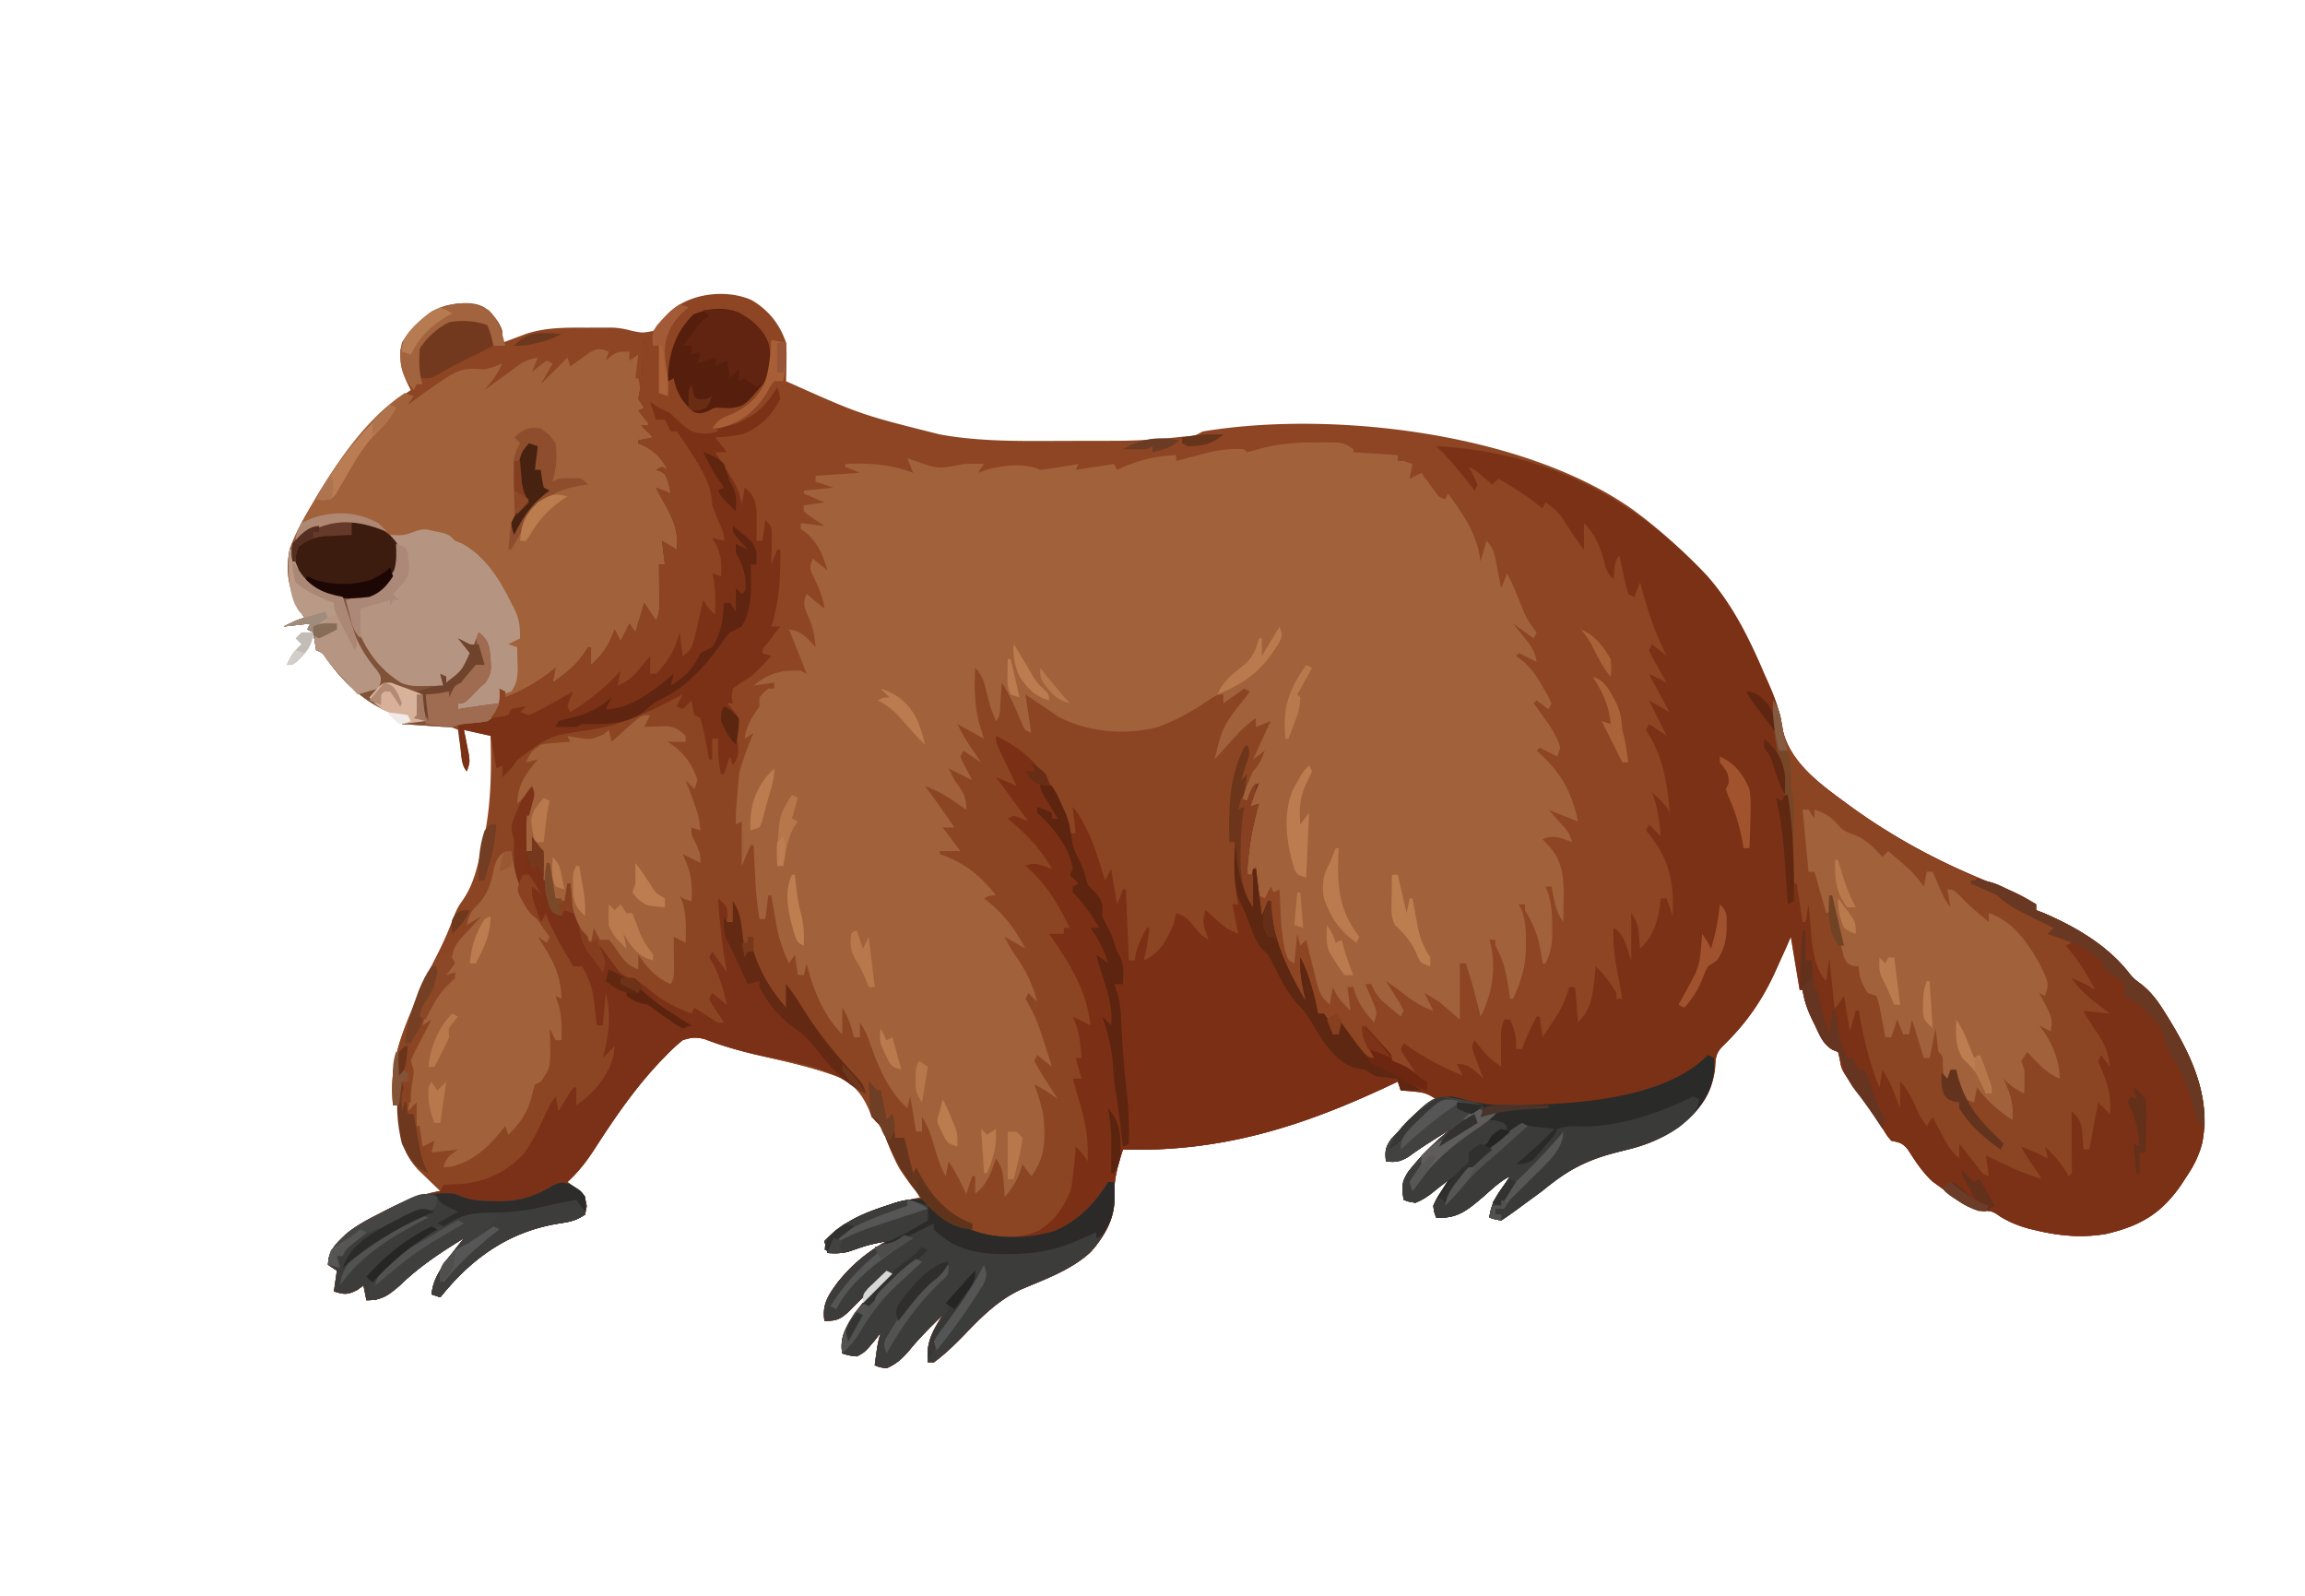 <svg xmlns="http://www.w3.org/2000/svg" width="780" height="540"><path d="M254.375 101.563c5.704 3.35 9.554 8.19 11.625 14.437.195 3.332.195 3.332.125 6.813l-.055 3.519L266 129c25.25 11.299 25.25 11.299 52 18 1.06.18 2.119.36 3.21.547 11.987 1.792 23.937 1.723 36.037 1.659 3.576-.019 7.152-.02 10.728-.02l6.92-.018 3.188-.003c6.689-.043 13.268-.45 19.917-1.165l2.416-.251c3.596-.124 3.596-.124 6.584-1.749 43.771-7.26 108.58.437 145.355 26.309C572.71 187.217 587.236 204.673 597 228l1.277 2.824c2.215 5.014 3.952 9.62 4.785 15.051 1.843 11.604 12.604 19.281 21.625 25.875l2.46 1.803c16.066 11.534 33.468 20.357 51.95 27.279 3.546 1.427 6.671 3.139 9.903 5.168v2l2.074.766c10.778 4.547 22.096 11.085 29.309 20.425 1.712 2.017 1.712 2.017 4.515 4.118 3.209 2.624 5.435 5.682 7.602 9.191l1.159 1.845c8.035 13.071 14.506 26.759 11.591 42.28-1.068 4.244-2.807 7.76-5.25 11.375l-1.758 2.703c-6.82 10.002-13.995 14.15-25.648 16.856-8.149 1.386-16.004.643-23.969-1.309l-1.98-.475c-3.428-.91-6.382-2.099-9.415-3.896-3.09-2.1-3.09-2.1-6.543-2.192-5.566-1.037-9.27-4.276-13.687-7.687l-3.187-2.312c-3.34-3.191-5.647-6.682-8.102-10.579-1.973-2.431-2.783-2.444-5.711-3.109-1.422-1.68-1.422-1.68-2.75-3.875-2.938-4.68-6.128-9.109-9.418-13.547-4.668-6.568-4.668-6.568-5.27-10.265L622 356l-1.805-.719c-3.24-1.89-4.34-4.816-5.883-8.094l-.931-1.869c-1.655-3.407-2.845-6.564-3.381-10.318h-1l-3-18-1.5 3.5q-1.245 2.752-2.5 5.5l-.797 1.803C596.568 338.198 591.154 346.066 583 354c-2.665 2.665-2.353 4.346-2.687 8.063-1.253 8.794-5.399 13.79-12.188 19.25-5.51 3.791-10.939 6.217-17.465 7.726-11.157 2.587-18.615 5.7-27.66 12.961-1.665 1.258-3.34 2.5-5.018 3.743a524 524 0 0 0-4.521 3.41A119 119 0 0 1 508 413c-2.187-.375-2.187-.375-4-1 .534-4.535 2.363-7.325 5-11l2-3c-3.535 1.768-6.401 4.664-9.393 7.23-5.209 4.41-8.62 7.258-15.607 6.77-.684-1.672-.684-1.672-1-4 1.215-2.578 1.215-2.578 2.938-5.25l1.714-2.703L491 398l-1.61 1.46-2.14 1.915-2.11 1.898c-2.007 1.62-3.751 2.771-6.14 3.727-2.25-.375-2.25-.375-4-1-.687-3.952-.629-5.975 1.5-9.445 4.298-5.49 9.07-10.194 14.5-14.555l-5.125 3.25-3.047 1.926a131 131 0 0 0-6.203 4.262c-2.847 1.694-4.372 1.945-7.625 1.562-.377-3.302-.22-4.68 1.688-7.465 4.764-5.094 9.507-9.644 15.312-13.535-3.035-2.024-4.194-2.321-7.687-2.625l-2.45-.227L474 369l-1-3-2.512 1.19C440.604 381.255 413.395 389.905 380 389c-1.73 5.418-3.22 10.336-2.875 16.063.22 7.293-3.338 13.253-8.062 18.625-6.308 5.851-15.106 9.084-22.938 12.375-8.117 3.555-14.066 9.63-20.125 15.937-3.179 3.253-6.32 6.314-10 9h-2c-.701-6.592 1.504-10.494 5-16-3.897 3.808-7.733 7.592-11.187 11.813-2.328 2.756-4.425 4.76-7.813 6.187-2.312-.312-2.312-.312-4-1 1-7.429 1-7.429 2-11l-1.75 2.313c-3.51 4.193-3.51 4.193-6.25 5.687-2.75-.312-2.75-.312-5-1-.862-5.46 1.177-8.795 4-13.254 3.601-4.945 7.762-9.34 12-13.746a168 168 0 0 0-13.203 12.266C284.689 446.265 283.42 447 279 447c-.845-5.49 1.15-8.47 4.23-12.762 4.817-6.092 10.01-10.427 16.77-14.238-5.956 1.182-5.956 1.182-11.687 3.125-2.864 1.083-5.278 1.016-8.313.875l-1-4c8.96-9.394 20.653-12.264 33-15l-2.25-2.625c-4.81-5.836-7.8-11.618-10.504-18.668-1.18-2.565-2.202-3.84-4.246-5.707l-.812-2.25c-2.198-5.09-4.798-8.525-9.817-11.098-8.782-3.35-17.982-5.36-27.136-7.422-6.375-1.452-12.436-3.246-18.557-5.556-3.027-.762-4.724-.628-7.678.326a62 62 0 0 0-5.687 5.25l-1.588 1.632c-8.71 9.125-15.731 19.355-22.528 29.939-2.74 4.22-5.486 7.772-9.197 11.179l3 2.125c2.583 2.143 2.948 2.58 3.563 6.063L198 411c-2.962 1.975-4.893 2.42-8.343 2.936C172.553 416.5 159.727 425.564 149 439l-3-1c.56-3.832 1.607-6.328 3.813-9.5l1.519-2.219c1.819-2.487 3.726-4.889 5.668-7.281-7.88 4.804-15.146 9.604-21.816 16.055C131.41 438.416 129.134 440 124 440l-1-5-2.187 1.563c-3.233 1.651-4.43 1.5-7.813.437l1-7-3-2c.147-4.853 2.608-7.025 5.898-10.215 3.474-2.95 7.299-4.987 11.352-7.035l2.523-1.304c5.888-2.968 11.698-5.302 18.227-6.446l-2.082-1.977-2.73-2.648-2.708-2.602c-4.412-4.934-5.833-9.087-6.167-15.648l-.2-3.492L135 374h-2c-1.485-13.43 2.69-23.84 8-36l1.053-2.425c1.86-4.24 3.823-8.397 5.947-12.512a121 121 0 0 0 5.945-13.711C155 307 155 307 156.988 304.105c3.39-5.234 4.591-11.091 6.012-17.105l.466-1.967C166.2 273.011 166.324 261.285 166 249l-9-2 .473 2.3.59 3.012.597 2.989C159 258 159 258 158 261c-2.374-2.374-1.986-7.875-2.402-11.094L155 247c-3.3-1.65-6.991-1.383-10.625-1.562l-2.43-.131q-2.972-.159-5.945-.307l2-2-1.617-.41c-11.265-3.255-19.204-10.397-25.95-19.766-1.317-1.944-1.317-1.944-3.433-2.824l-1-6-2-1 1-2-9 1c4-2 4-2 7-3l-1.094-1.73C97.855 200.19 96.471 194.083 98 186c1.96-5.676 4.947-10.853 8-16l1.117-1.897C115.403 154.226 125.44 141.04 139 132l-.937-1.875c-2.41-4.818-3.025-8.73-2.063-14.125 3.209-5.453 8.739-10.714 14.902-12.574 4.315-.876 8.93-1.572 12.946.55 2.808 2.25 5.041 4.581 6.152 8.024v4l2.195-.84 2.93-1.097 2.883-1.09c6.84-2.224 13.495-2.125 20.617-2.098l3.14-.012 3.024.004 2.74.004c2.316.12 4.247.512 6.471 1.129 3.415.667 3.415.667 7 0 1.688-1.596 2.994-3.325 4.39-5.18 6.657-7.529 20.101-9.278 28.985-5.257" fill="#8D4523"/><path d="m445.063 149.688 2.487-.016c7.148.082 7.148.082 10.45 2.328v1l15 1v2h2l3 1-1 5 4-2 1.242 1.715 1.633 2.222 1.617 2.215c1.388 1.959 1.388 1.959 3.508 2.848l1-2c5.442 7.41 9.863 13.679 11 23l2-7c2.776 2.776 2.86 5.303 3.625 9.125.26 1.281.52 2.563.79 3.883L508 199l2-5c2.214 4.245 3.912 8.682 5.684 13.125 1.201 2.625 2.487 4.657 4.316 6.875l-1 2-7-5 1.496 1.828c.64.8 1.281 1.599 1.942 2.422l1.933 2.39c1.534 2.222 2.2 3.727 2.629 6.36l-6-3-1 1 2.258 1.617c3.002 2.61 4.647 5.066 6.617 8.508l1.867 3.195L525 238l-1 2-4-3-1 1 1.46 2.012 1.915 2.675 1.898 2.637c1.644 2.547 2.852 4.777 3.727 7.676l-1 3-6-3-1 1 1.61 1.469c7.177 6.811 10.333 12.933 12.39 22.531l-10-4 1.496 1.645 1.942 2.168 1.933 2.144C531 282 531 282 532 285l-2.75-1.062c-3.128-.903-4.302-1.072-7.25.062l2.375 2.563c4.75 5.125 4.868 11.722 4.75 18.375l-.027 2.072c-.024 1.663-.06 3.327-.098 4.99-1.903-2.855-2.462-4.42-3.125-7.687l-.508-2.45L525 300h-2l.984 2.527c1.123 3.837 1.282 7.044 1.266 11.036l.016 3.878c-.249 3.328-.825 5.58-2.266 8.559h-1l-.297-2.16c-.968-6.2-2.336-10.565-5.703-15.84v-2h-2l.977 2.023c1.228 3.573 1.405 6.866 1.398 10.602l.004 2.123c-.126 6.272-1.686 11.578-4.379 17.252h-1l-.332-2.414c-.86-5.742-1.72-10.495-4.668-15.586v-2h-2l.488 1.738c1.83 8.084.394 17.003-3.488 24.262l-.586-2.414c-1.932-7.873-1.932-7.873-4.414-15.586h-2v19l-7-6c-1.638-1.046-3.294-2.07-5-3l3 6c-4.382-1.37-7.56-3.782-11.133-6.562-1.574-1.212-3.214-2.336-4.867-3.438l1.348 2.117 1.714 2.758 1.723 2.742L475 342l-1 2a451 451 0 0 1-3.875-3.25l-2.18-1.828c-1.916-1.893-2.91-3.459-3.945-5.922h-2l.91 2.082 1.152 2.73 1.16 2.708C466 343 466 343 465 346c-3.533-3.905-5.639-6.802-7-12h-2l1 8c-2.667-2.49-4.557-4.634-6-8l-1 6c-2.647-2.288-3.548-4.073-4.387-7.45l-.654-2.568-.647-2.67-.681-2.705q-.829-3.3-1.631-6.607l-2 2-1-4-1 10c-2-1-2-1-3.062-4.062-1.59-6.824-1.616-13.964-1.938-20.938l-2 1-1-2-2 4-2-1c-.414-2.285-.414-2.285-.625-5.062l-.227-2.786L425 293l-1 3h-2c-.388-8.224.413-15.177 3-23h-2l1-5-2 3h-2c1.577-6.044 3.192-11.01 7-16l-4 3c1.413-4.827 3.43-8.716 6-13l-6 3v-3c-4.918 4.698-9.223 9.335-13 15-1.458-4.288-.256-6.464 1.61-10.41 2.116-3.943 4.533-7.671 7-11.403 1.48-1.896 1.48-1.896 1.39-3.187l-8 5 2-5-2.895 1.828c-13.978 8.707-26.018 13.597-42.668 10.512-7.527-2.05-13.379-5.471-19.437-10.34l-1 1c.09 1.691.246 3.38.438 5.063l.308 2.785L349 248c-3-1-3-1-4.605-3.941l-1.582-3.621-1.606-3.63L340 234l-.148 1.898-.227 2.477c-.07.812-.14 1.624-.21 2.46C339 243 339 243 337 245c-2.448-3.696-3.693-7.001-4.687-11.312l-.762-3.239L331 228c-.264 7.595.391 14.574 2 22l-2.312-.937A111 111 0 0 0 325 247l1.277 1.39 1.66 1.86 1.653 1.828c1.472 2.007 1.985 3.492 2.41 5.922l-5-2 1 3c.348 1.664.684 3.33 1 5a85 85 0 0 1-7-2l2.375 2.688c2.186 2.633 3.719 4.96 4.625 8.312l-1 3-1.54-1.207c-3.999-3.079-7.829-5.709-12.46-7.793l1.46 1.574c6.275 6.927 6.275 6.927 7.54 11.426l-3 1 6 7c-3 1-3 1-6 1l3.438 1.5c5.306 2.653 12.355 6.897 14.316 12.75L338 305h-2l1.39 1.285c4.13 3.948 7.091 7.576 9.61 12.715v2l-1.875-1c-2.035-1.142-2.035-1.142-4.125-1l1.172 1.25c5.32 5.9 9.022 11.691 9.828 19.75l-3-1 .77 1.512c3.17 6.614 4.768 13.322 6.23 20.488l-4-2c1.258 2.62 2.652 5.122 4.125 7.625C358 370 358 370 358 372a56.5 56.5 0 0 1-7-4l1.5 3.625c2.277 6.93 3.258 15.193.375 22.05-1.19 1.904-2.404 3.633-3.875 5.325l-2-2-1.242 1.715-1.633 2.223-1.617 2.214C341 405 341 405 339 406l-1-11a267 267 0 0 0-4 6.188L332 404h-2l-1-3-2 4c-3.875-5.625-3.875-5.625-5-9l-2 3c-3.185-5.932-5.653-11.39-7-18l-1 2h-2l-.55-1.715c-.252-.733-.504-1.467-.762-2.223l-.739-2.214c-.861-2.207-.861-2.207-3.949-2.848a76 76 0 0 1-3.937-6.375l-1.067-1.893c-2.95-5.37-5.18-10.877-6.996-16.732l-1 2h-2l-3-7v7c-6.45-5.692-10.354-13.302-14-21h-2c-6.71-6.18-8.38-15.302-10-24l-1 5h-2c-1.686-5.214-2.385-9.975-2.625-15.437l-.117-2.217A804 804 0 0 1 254 288l-3 7h-1v-16l-2 2c-.528-12.485 2.227-21.613 7-33l-3 2c.535-4.544 2.477-7.256 5-11v-3c1.375-1.687 1.375-1.687 3-3h2v-2l-7 1c5.187-4.226 9.288-5.38 16-5l2 1-.805-2.012L267 213c4.248.472 6.2 2.967 9 6-.395-3.875-.961-7.178-2.625-10.687C272 205 272 205 272.313 202.563L273 201l6 5c-.57-4.412-2.307-7.972-4.258-11.914C274 192 274 192 275 189l5 4c-1.675-5.863-3.832-10.555-9-14v-2l8 1-1.531-1.023-1.969-1.352-1.969-1.336L272 173v-2l7-1-7-3v-1l10-1-6-2v-2l15-1-5-2v-1c8.256-.35 15.237.056 23 3l-2-5 1.793.621c8.587 3.153 8.587 3.153 17.207 1.379a97 97 0 0 1 7 0l-2 3 2.75-1c5.326-1.542 13.19-2.53 18.25 0 2.217-.248 4.425-.57 6.625-.937l3.602-.59L365 157l-1 2 13-2 1 2 1.836-.84c6.102-2.638 11.528-3.878 18.164-4.16v2l3.254-.875 4.308-1.125 2.135-.578c4.524-1.168 8.59-1.713 13.303-1.422l1 1c1.801-.443 3.59-.932 5.375-1.437 5.96-1.442 11.562-1.871 17.688-1.875" fill="#A1613A"/><path d="M486 151c36.614 1.79 66.996 17.39 91.758 43.902C586.37 204.713 591.986 216.021 597 228l1.277 2.824c2.215 5.014 3.952 9.62 4.785 15.051 1.843 11.604 12.604 19.281 21.625 25.875l2.46 1.803c16.066 11.534 33.468 20.357 51.95 27.279 3.546 1.427 6.671 3.139 9.903 5.168v2l2.074.766c10.778 4.547 22.096 11.085 29.309 20.425 1.712 2.017 1.712 2.017 4.515 4.118 3.209 2.624 5.435 5.682 7.602 9.191l1.159 1.845c8.035 13.071 14.506 26.759 11.591 42.28-1.068 4.244-2.807 7.76-5.25 11.375l-1.758 2.703c-6.82 10.002-13.995 14.15-25.648 16.856-8.149 1.386-16.004.643-23.969-1.309l-1.98-.475c-3.428-.91-6.382-2.099-9.415-3.896-3.09-2.1-3.09-2.1-6.543-2.192-5.566-1.037-9.27-4.276-13.687-7.687l-3.187-2.312c-3.34-3.191-5.647-6.682-8.102-10.579-1.973-2.431-2.783-2.444-5.711-3.109-1.422-1.68-1.422-1.68-2.75-3.875-2.938-4.68-6.128-9.109-9.418-13.547-4.668-6.568-4.668-6.568-5.27-10.265L622 356l-1.805-.719c-3.24-1.89-4.34-4.816-5.883-8.094l-.931-1.869c-1.655-3.407-2.845-6.564-3.381-10.318h-1l-3-18-1.5 3.5q-1.245 2.752-2.5 5.5l-.797 1.803C596.568 338.198 591.154 346.066 583 354c-2.665 2.665-2.353 4.346-2.687 8.063-1.253 8.794-5.399 13.79-12.188 19.25-5.51 3.791-10.939 6.217-17.465 7.726-11.157 2.587-18.615 5.7-27.66 12.961-1.665 1.258-3.34 2.5-5.018 3.743a524 524 0 0 0-4.521 3.41A119 119 0 0 1 508 413c-2.187-.375-2.187-.375-4-1 .534-4.535 2.363-7.325 5-11l2-3c-3.535 1.768-6.401 4.664-9.393 7.23-5.209 4.41-8.62 7.258-15.607 6.77-.684-1.672-.684-1.672-1-4 1.215-2.578 1.215-2.578 2.938-5.25l1.714-2.703L491 398l-1.61 1.46-2.14 1.915-2.11 1.898c-2.007 1.62-3.751 2.771-6.14 3.727-2.25-.375-2.25-.375-4-1-.687-3.952-.629-5.975 1.5-9.445 4.298-5.49 9.07-10.194 14.5-14.555l-5.125 3.25-3.047 1.926a131 131 0 0 0-6.203 4.262c-2.847 1.694-4.372 1.945-7.625 1.562-.377-3.302-.22-4.68 1.688-7.465 4.764-5.094 9.507-9.644 15.312-13.535-3.035-2.024-4.194-2.321-7.687-2.625l-2.45-.227L474 369l-1-3-2.512 1.19C440.604 381.255 413.395 389.905 380 389c-1.73 5.418-3.22 10.336-2.875 16.063.22 7.293-3.338 13.253-8.062 18.625-6.308 5.851-15.106 9.084-22.938 12.375-8.117 3.555-14.066 9.63-20.125 15.937-3.179 3.253-6.32 6.314-10 9h-2c-.701-6.592 1.504-10.494 5-16-3.897 3.808-7.733 7.592-11.187 11.813-2.328 2.756-4.425 4.76-7.813 6.187-2.312-.312-2.312-.312-4-1 1-7.429 1-7.429 2-11l-1.75 2.313c-3.51 4.193-3.51 4.193-6.25 5.687-2.75-.312-2.75-.312-5-1-.862-5.46 1.177-8.795 4-13.254 3.601-4.945 7.762-9.34 12-13.746a168 168 0 0 0-13.203 12.266C284.689 446.265 283.42 447 279 447c-.845-5.49 1.15-8.47 4.23-12.762 4.817-6.092 10.01-10.427 16.77-14.238-5.956 1.182-5.956 1.182-11.687 3.125-2.864 1.083-5.278 1.016-8.313.875l-1-4c6.132-6.428 12.64-9.26 21-12l2.145-.75c4.018-1.306 7.661-1.804 11.855-1.25a95 95 0 0 1 4 5c2.532 1.661 5.21 2.836 8 4l2.098.914c7.364 2.86 15.867 3.774 23.277.586 5.422-3.197 8.656-8.054 10.938-13.812.908-4.876 1.347-9.743 1.687-14.688 1.708 1.634 2.935 2.87 4 5 .442-7.55-.754-13.814-3-21q-.6-2.092-1.187-4.187L363 365h3l-2-7h2c-.412-4.97-.796-9.445-3-14l6 3c-1.367-12.184-7.113-21.11-14-31h5v-2h2c-4.052-8.307-7.898-14.894-15-21 3.2-1.6 5.723-.032 9 1-4.076-6.905-8.797-11.94-15-17l2-1c2.625.938 2.625.938 5 2l-5.957-8.203A540 540 0 0 0 337 263c4.75 1.875 4.75 1.875 7 3l-1.566-3.21-1.997-4.165-1.037-2.117c-.86-1.809-1.637-3.657-2.4-5.508l1-2c1.675.985 3.34 1.99 5 3l2.938 1.688c8.236 6.22 12.306 15.945 16.062 25.312v3h2l-1-9c5.736 7.02 8.297 16.463 11 25l2-4 2 12 2-5h1l1 24h2l.313-2.125c.78-3.266 2.108-5.922 3.687-8.875h1c-1 7.429-1 7.429-2 11 5.532-2.37 7.631-6.743 10-12a62 62 0 0 0 1-4c3.291 1.097 3.96 1.876 6.063 4.5 2.114 2.681 2.114 2.681 4.937 4.5l-1.062-2.75c-.94-3.256-.893-4.177.062-7.25l1.39 1.242 1.86 1.633 1.828 1.617c2.144 1.786 2.144 1.786 5.922 3.508l-2-10h2l-.496-2.477c-.574-4.01-.614-7.855-.567-11.898l.014-2.23q.02-2.698.049-5.395h1l.367 2.598c.872 5.945 1.771 11.683 3.633 17.402l1-10h1l2 16 2-5h1l.188 3.625c1.24 10.95 6.25 21.01 11.812 30.375l-.437-1.758C440.49 332.733 439.76 328.67 440 324c1.555 2.915 2.63 5.77 3.563 8.938l.753 2.527c.674 2.498 1.206 4.993 1.684 7.535h2c3 4.385 3 4.385 3 7h2v-5a274 274 0 0 1 4.5 6.105l1.5 2.082 1.5 2.106c1.489 1.983 1.489 1.983 4.5 2.707l-.91-1.645-1.152-2.168-1.16-2.144C461 350 461 350 462 347a672 672 0 0 1 3.375 3.75l1.898 2.11C469 355 469 355 470.074 357.194c1.353 2.637 3.197 2.873 5.926 3.805l3 2-1.129-1.68-1.433-2.195-1.442-2.18L474 355l1-2 1.582 1.137c5.853 4.069 11.859 7.092 18.418 9.863l-2-4c4.39 0 5.77 2.128 9 5l-.91-2.336-1.152-3.039-1.16-3.023C498 354 498 354 499 352l3.516 4.395c1.67 1.806 3.483 3.181 5.484 4.605l-.035-2.738c-.01-1.18-.018-2.36-.027-3.575l-.036-3.55C508 348 508 348 509 345h2c1.604 3.508 2.22 6.144 2 10h2l.813-2.125c1.255-3.04 2.69-5.948 4.187-8.875h1l1 7a725 725 0 0 0 3.375-5.125l1.898-2.883c1.704-2.952 2.769-5.73 3.727-8.992h2l1 12c3.739-3.974 4.646-6.93 5.25-12.312l.453-3.801L540 327c2.842 2.728 4.928 5.641 7 9v2h2l-.656-3.473-.844-4.59-.434-2.279c-.842-4.635-1.216-8.947-1.066-13.658 3.773 1.887 4.582 7.267 6 11v-16c2.024 3.035 2.321 4.194 2.625 7.688l.227 2.449L555 321c4.99-4.627 6.325-10.387 7-17h2l2 6c.551-12.07-1.173-19.704-9-29l1-2 4 4c-.445-5.273-1.084-10.018-3-15 4.875 4.75 4.875 4.75 6 7-.6-8.695-2.128-18.263-6.695-25.797L557 247l1-2 6 4-.805-1.61L558 237l7 4-1.277-2.336-1.66-3.039-1.653-3.023A157 157 0 0 1 558 228l6 3-1.348-2.336-1.715-3.039-1.722-3.023L558 220l1-2 5 4c-.315-.632-.63-1.263-.953-1.914-3.604-7.533-5.938-15.015-8.047-23.086l-2 5-2-1a95 95 0 0 1-1.625-6.562c-.26-1.198-.52-2.396-.79-3.63L548 188c-1.968 1.968-1.662 5.348-2 8-2.31-2.31-2.572-3.63-3.375-6.75-1.36-4.792-3.045-8.67-6.625-12.25v9c-2.686-3.499-5.046-7.153-7.402-10.879-1.658-2.2-3.326-3.585-5.598-5.121l-1 2-1.504-1.172c-4.345-3.33-8.682-6.22-13.496-8.828l-2 2-4.492-3.809c-1.514-1.279-1.514-1.279-3.508-2.191l1.563 2.875L500 164l-1 2-1.574-2.012c-3.613-4.574-7.17-8.999-11.426-12.988" fill="#7B3116"/><path d="M330 226c2.721 2.721 3.065 5.3 4.063 9 1.17 4.613 1.17 4.613 2.937 9 1.811-1.811 1.382-4.613 1.563-7.062l.253-3.348L339 231c2.758 4.137 4.558 8.623 6.563 13.164 1.132 2.931 1.132 2.931 3.437 3.836l-2-13 4.188 2.813 2.519 1.664a181 181 0 0 1 4.668 3.21c10.124 5.063 22.195 6.164 33.152 3.434 6.671-2.403 12.495-5.76 18.328-9.766C412 235 412 235 414 235v3l7-5 2 1-1.61 2.125c-7.561 9.5-7.561 9.5-10.39 20.875l2.3-2.555 3.012-3.32 1.514-1.684c2.283-2.509 4.338-4.55 7.174-6.441v3l5-2-6 13 4-3c-1.074 2.915-1.778 4.778-4 7a101 101 0 0 0-2.125 5.125l-1.07 2.758L420 271h2l.875-2.437C424 266 424 266 426 265l-.937 2.313A111 111 0 0 0 423 273l3-1-.621 2.203c-1.951 7.281-2.992 14.273-3.379 21.797h2v11c-2.747-4.12-3.64-8.239-5-13v12h-2l1 2.188c1.006 2.829 1.17 4.841 1 7.812-4.593-1.486-7.436-3.85-11-7l1 9c-4.472-2.236-4.472-2.236-6.625-5.062-2.046-2.946-2.046-2.946-4.375-3.938l-.125 2.438c-1.19 4.848-3.532 8.844-6.875 12.562l-4 1 1-9-4 9h-2c-.9-4.796-1.294-9.514-1.562-14.375l-.131-2.23A2067 2067 0 0 1 380 303l-2 5h-1l-1-10-3 1-1.207-3.727-1.606-4.898-.79-2.45c-1.488-4.516-3.133-8.723-5.397-12.925v7h-2l-.664-1.547C354.664 263.198 354.664 263.198 341 252l-3-1 1.313 2.773 1.687 3.602 1.688 3.586C344 264 344 264 344 266l-6-2 1.645 1.758c3.855 4.21 7.18 7.94 9.355 13.242l-1.875-.5c-2.086-.576-2.086-.576-4.125-.5l1.54 1.215c5.275 4.357 8.952 8.925 12.46 14.785-3.766 1.255-5.372.37-9-1l1.54 1.363c5.562 5.199 9.363 10.668 12.46 17.637v2h-2l1 3h-5l1.828 2.492C369.933 336.276 369.933 336.276 369 347l-4-1 1 3q.399 2.273.688 4.563l.324 2.378C367 358 367 358 365 360c.32 2.603.32 2.603 1 5h-3l1.059 2.668 1.378 3.52 1.372 3.48c1.74 4.867 2.316 8.987 2.253 14.144l-.027 2.958L369 394c-1.708-1.634-2.935-2.87-4-5l-.297 2.781c-1.256 10.305-2.701 17.245-10.824 23.992-5.98 3.904-11.947 4.014-18.879 3.227-14.365-3.787-22.607-11.274-30.59-23.492-2.143-3.812-3.697-7.818-5.234-11.906-1.14-2.521-2.173-3.766-4.176-5.602l-.812-2.25c-2.198-5.09-4.798-8.525-9.817-11.098-8.782-3.35-17.982-5.36-27.136-7.422-6.375-1.452-12.436-3.246-18.557-5.556-3.027-.762-4.724-.628-7.678.326a62 62 0 0 0-5.687 5.25l-1.588 1.632c-8.71 9.125-15.731 19.355-22.528 29.939-2.74 4.22-5.486 7.772-9.197 11.179l3 2.125c2.583 2.143 2.948 2.58 3.563 6.063L198 411c-2.962 1.975-4.893 2.42-8.343 2.936C172.553 416.5 159.727 425.564 149 439l-3-1c.56-3.832 1.607-6.328 3.813-9.5l1.519-2.219c1.819-2.487 3.726-4.889 5.668-7.281-7.88 4.804-15.146 9.604-21.816 16.055C131.41 438.416 129.134 440 124 440l-1-5-2.187 1.563c-3.233 1.651-4.43 1.5-7.813.437l1-7-3-2c.147-4.853 2.608-7.025 5.898-10.215 3.474-2.95 7.299-4.987 11.352-7.035l2.523-1.304c5.888-2.968 11.698-5.302 18.227-6.446l-2.082-1.977-2.73-2.648-2.708-2.602c-4.412-4.934-5.833-9.087-6.167-15.648l-.2-3.492L135 374h-2c-1.485-13.43 2.69-23.84 8-36l1.053-2.425c1.86-4.24 3.823-8.397 5.947-12.512a121 121 0 0 0 5.945-13.711C155 307 155 307 156.988 304.105c9.134-14.098 9.46-35.817 10.012-52.105h1l1 7 2-1v4l1.5-2.625c4.948-7.318 12.06-10.634 20.5-12.375q3.06-.422 6.125-.812c5.38-.759 10.19-2.16 15.25-4.063.654-.245 1.307-.49 1.981-.741 3.328-1.303 6.411-2.77 9.496-4.58C229 235 229 235 231 235l-1 4 5-3v6l3 1c1.188 3.563 1.188 3.563 2 7h3l2 10 1-6c2.016.941 2.016.941 4 3 .38 3.009.05 5.93-.25 8.938l-.39 4.84-.205 2.163c-.152 2.015-.155 4.039-.155 6.059l2-1v15l3-7h1l.184 3.691.254 4.872.119 2.423c.25 4.728.696 9.339 1.443 14.014h2l1-8h1l.55 3.254.762 4.308.358 2.135c.864 4.807 2.255 8.88 4.33 13.303l2-3 1 7h2l1-4 .41 1.766c2.1 7.997 5.667 16.31 11.59 22.234v-9c2.19 3.285 2.998 6.207 4 10h2v-5c1.85 2.775 2.714 4.875 3.75 8 2.782 7.817 6.101 15.288 12.25 21l1-4 2 12h2v-5c2.114 3.172 2.94 5.791 4 9.438 1.081 3.712 2.132 7.168 4 10.562l1-5a61 61 0 0 1 4.125 7.188l1.07 2.167L327 404l2-6h1v6c4.18-3.459 5.328-6.983 7-12 2.108 3.162 2.338 4.507 2.625 8.188l.227 2.73L340 405c3.096-3.509 4.742-6.492 6-11l3 4c4.987-6.545 4.77-12.997 4-21a67 67 0 0 0-3-10c2.954 1.372 5.44 2.989 8 5l-1.785-2.773q-1.14-1.8-2.277-3.602l-1.182-1.828c-.98-1.562-1.875-3.177-2.756-4.797l1-2 5 4a1916 1916 0 0 0-2.812-8.687l-.792-2.475c-1.418-4.326-3.028-7.93-5.396-11.838l1-2 3 3c-1.634-6.062-3.941-10.85-7.598-15.957-1.34-1.953-2.396-3.902-3.402-6.043l7 4c-3.732-7.026-7.672-12.15-14-17 2-1 2-1 4-1-5.137-6.752-10.916-11.221-19-14v-1h7l-6-8h4l-3.312-4.75-1.864-2.672A242 242 0 0 0 313 266c3.623 1.326 6.635 2.943 9.813 5.125l2.394 1.633L327 274c0-4.786-1.29-6.173-4-10l-2-4 8 4-2.062-3.875c-1.16-2.18-1.16-2.18-1.938-4.125l1-2 6 4-1.242-1.828-1.633-2.422-1.617-2.39C326 249 326 249 324 245l9 5-1.5-4.687c-1.798-6.482-1.787-12.634-1.5-19.313m51 73 1 2Z" fill="#8C4523"/><path d="M204.297 118.316 206 119l-1 3 1.75-1.5C209 119 209 119 213 119v3l3-2-1 8h1l.402 1.898.536 2.477.527 2.46c.458 2.194.458 2.194 1.535 4.165l-2 1 3 2-1 3 3 3-4 2 2.875 1.688c3.214 2.378 4.08 3.552 5.125 7.312h-3l2 1.75c2 2.25 2 2.25 2 6.25h-3l1.313 2.379c5.53 10.435 5.53 10.435 4.687 16.621-3 0-3 0-5-1l1 7-3-1 1 2c.15 2.494.231 4.942.25 7.438.03 1.021.03 1.021.063 2.064.039 5.04.039 5.04-1.829 7.47L221 211l-2-4-4 9-2-4-3 7-2-4-1.312 3.313c-1.185 2.76-2.215 4.86-4.688 6.687h-2l-1-4-1.355 1.68c-6.005 7.195-6.005 7.195-10.645 8.32v-4l-1.32 1.207C176.92 236 176.92 236 171 236l-1-1-.25 2.25c-.953 3.496-1.77 4.664-4.75 6.75-2.304.463-4.533.686-6.879.824-2.31.107-2.31.107-5.121 1.176-1.901.022-1.901.022-4.012-.121l-2.295-.147-2.38-.17-2.417-.158q-2.947-.196-5.896-.404l2-2-1.617-.41c-11.265-3.255-19.204-10.397-25.95-19.766-1.317-1.944-1.317-1.944-3.433-2.824l-1-6-2-1 1-2-9 1c4-2 4-2 7-3l-1.094-1.73C97.855 200.19 96.471 194.083 98 186c1.96-5.676 4.947-10.853 8-16l1.117-1.897c7.62-12.76 17.273-26.817 29.883-35.103l3 1-2 3 1.836-1.355C155.4 124.414 155.4 124.414 164 125c3.276-.924 3.276-.924 6-2-1.53 3.44-3.628 6.092-6 9l2.922-2.152 3.828-2.786 1.922-1.42 1.875-1.357 1.714-1.254c1.894-1.123 3.589-1.6 5.739-2.031l-2 5 1-1a499 499 0 0 1 4-3l2 1-4 7 9-9 1 3 1.828-1.348c.8-.566 1.599-1.131 2.422-1.715l2.39-1.722C202 118 202 118 204.298 118.316" fill="#A1613A"/><path d="M337 249c13.891 6.615 19.454 16.167 25 30v3h2l-1-9c5.736 7.02 8.297 16.463 11 25l2-4 2 12 2-5h1l1 24h2l.313-2.125c.78-3.266 2.108-5.922 3.687-8.875h1c-1 7.429-1 7.429-2 11 5.532-2.37 7.631-6.743 10-12a62 62 0 0 0 1-4c3.291 1.097 3.96 1.876 6.063 4.5 2.114 2.681 2.114 2.681 4.937 4.5l-1.062-2.75c-.94-3.256-.893-4.177.062-7.25l1.39 1.242 1.86 1.633 1.828 1.617c2.144 1.786 2.144 1.786 5.922 3.508l-2-10h2l-.496-2.477c-.574-4.01-.614-7.855-.567-11.898l.014-2.23q.02-2.698.049-5.395h1l.367 2.598c.872 5.945 1.771 11.683 3.633 17.402l1-10h1l2 16 2-5h1l.188 3.625c1.24 10.95 6.25 21.01 11.812 30.375l-.437-1.758C440.49 332.733 439.76 328.67 440 324c1.555 2.915 2.63 5.77 3.563 8.938l.753 2.527c.674 2.498 1.206 4.993 1.684 7.535h2c3 4.385 3 4.385 3 7h2v-5a290 290 0 0 1 4.43 6c3.545 4.906 6.63 9.02 12.57 11 3.367 1.122 5.333 2.693 8 5l3 2h-7l-1-3-2.512 1.19C440.604 381.255 413.395 389.905 380 389c-1.73 5.418-3.22 10.336-2.875 16.063.22 7.293-3.338 13.253-8.062 18.625-6.308 5.851-15.106 9.084-22.938 12.375-8.117 3.555-14.066 9.63-20.125 15.937-3.179 3.253-6.32 6.314-10 9h-2c-.701-6.592 1.504-10.494 5-16-3.897 3.808-7.733 7.592-11.187 11.813-2.328 2.756-4.425 4.76-7.813 6.187-2.312-.312-2.312-.312-4-1 1-7.429 1-7.429 2-11l-1.75 2.313c-3.51 4.193-3.51 4.193-6.25 5.687-2.75-.312-2.75-.312-5-1-.862-5.46 1.177-8.795 4-13.254 3.601-4.945 7.762-9.34 12-13.746a168 168 0 0 0-13.203 12.266C284.689 446.265 283.42 447 279 447c-.845-5.49 1.15-8.47 4.23-12.762 4.817-6.092 10.01-10.427 16.77-14.238-5.956 1.182-5.956 1.182-11.687 3.125-2.864 1.083-5.278 1.016-8.313.875l-1-4c6.132-6.428 12.64-9.26 21-12l2.145-.75c4.018-1.306 7.661-1.804 11.855-1.25a95 95 0 0 1 4 5c2.532 1.661 5.21 2.836 8 4l2.098.914c7.364 2.86 15.867 3.774 23.277.586 5.422-3.197 8.656-8.054 10.938-13.812.908-4.876 1.347-9.743 1.687-14.688 1.708 1.634 2.935 2.87 4 5 .442-7.55-.754-13.814-3-21q-.6-2.092-1.187-4.187L363 365h3l-2-7h2c-.412-4.97-.796-9.445-3-14l6 3c-1.367-12.184-7.113-21.11-14-31h5v-2h2c-4.052-8.307-7.898-14.894-15-21 3.2-1.6 5.723-.032 9 1-4.076-6.905-8.797-11.94-15-17l2-1c2.625.938 2.625.938 5 2l-3.812-5.25-2.145-2.953A540 540 0 0 0 337 263c4.75 1.875 4.75 1.875 7 3-.505-1.06-1.01-2.12-1.531-3.21l-1.969-4.165-1.012-2.117C337 251.227 337 251.227 337 249" fill="#7B3015"/><path d="M600 237c2.088 3.132 2.381 4.671 2.875 8.313 2.074 11.972 12.437 19.584 21.813 26.437l2.459 1.803c13.002 9.334 27.11 17.21 41.853 23.447l-1 2 2.59 1.023 3.347 1.352c1.103.44 2.205.882 3.34 1.336C680 304 680 304 681 306c1.624 1.02 1.624 1.02 3.598 1.945l2.177 1.075 2.288 1.105 2.298 1.129q2.816 1.379 5.639 2.746v2c2.463 1.645 2.463 1.645 5 3l-1 2 1.75 2.063c6.25 8.16 6.25 8.16 6.25 11.937l-1.875-1c-2.035-1.142-2.035-1.142-4.125-1l1.863 1.645 2.45 2.168 2.425 2.144c1.803 1.628 3.544 3.325 5.262 5.043l-9-1 1.46 2.012 1.915 2.675 1.898 2.637c3.973 6.157 3.973 6.157 3.352 9.988L714 362l-3-3 .875 1.906c2.454 5.657 3.786 9.923 3.125 16.094l-2 2-2-4-.621 2.555-.817 3.32-.808 3.305C708 387 708 387 707 389h-2l-.402-2.152-.535-2.786-.528-2.777c-.312-2.238-.312-2.238-1.535-3.285.01.565.02 1.13.032 1.712.041 2.555.067 5.109.093 7.663l.05 2.695.02 2.578.032 2.38C702 397 702 397 700 399l-7-10v3l-6-2c-.094 1.455-.094 1.455 2 3.938 2 3.062 2 3.062 2 5.062-6.892-1.203-12.06-3.321-18-7l1 7c-4.509-2.319-6.94-5.065-10-9l-1 4q-1.692-2.371-3.375-4.75l-1.898-2.672c-1.442-2.152-2.642-4.233-3.727-6.578l-2 3-1.496-2.59-1.942-3.348-1.933-3.34c-1.376-2.55-1.376-2.55-2.629-3.722v6c-2.833-1.416-3.017-3.145-4.125-6.062l-1.07-2.786L638 365l-2 4c-3.732-8.186-6.25-16.177-8-25l-1 8c-2.024-3.035-2.321-4.194-2.625-7.687l-.227-2.45L624 340l-3 3-2-19-1 8c-5.562-5.562-4.992-18.556-6-26l-1 6h-1l-2-13h-1l-.262-3.687c-1.032-13.24-2.86-26.257-5.061-39.344-1.06-6.376-1.992-12.494-1.677-18.969" fill="#8C4523"/><path d="M248 105c4.285 1.7 7.266 4.266 10.5 7.5 2.291 5.347 2.296 10.768 1.5 16.5-3.637 7.526-10.281 12.266-18 15 5.573.88 9.095-1.32 13.652-4.2 3.327-2.551 5.2-5.22 7.348-8.8.656 1.75.656 1.75 1 4-2.677 5.528-7.18 9.978-13 12-2.998.56-5.954.862-9 1l4 5h-4l1.715 2.668 2.222 3.52 1.131 1.751c2.09 3.333 3.467 6.138 3.932 10.061l1-6c2.969 2.453 3.595 4.195 4 8 .072 3.335.058 6.665 0 10h2l1-7c2 2 2 2 2.195 5.04l-.07 3.585-.055 3.602L261 191l2-5h1c.182 8.722-.221 17.663-3 26h3l-1.312 1.715-1.688 2.222-1.687 2.215c-1.41 1.606-1.41 1.606-1.313 2.848l3 1c-6.51 6.857-6.51 6.857-10.437 9.125L248 233c-.502 2.67-.502 2.67 0 5h-2l2.063 2.25C250 243 250 243 249.688 244.813L249 247a76 76 0 0 0 .563 4c.491 3.293.434 5.181-1.563 8l-1-3-2 6h-1c-.982-4.053-1.082-7.839-1-12h-2v7h-1l-.586-3.027-.789-3.91-.773-3.903L237 243l-2-1c-.625-2.562-.625-2.562-1-5l-3 3-2-1 2-4-3.184 1.645c-9.403 4.816-17.84 8.788-28.347 10.367-13.619 2.016-13.619 2.016-24.406 10.113L173 260a97 97 0 0 1-3 3v-4l-2 1-2-11-9-2 .473 2.3.59 3.012.597 2.989C159 258 159 258 158 261c-1.843-1.843-1.686-4.763-2.062-7.25l-.536-3.453A54.4 54.4 0 0 1 155 242l1 3c6.322-.898 6.322-.898 11.563-4.312 1.538-2.878 1.804-4.48 1.437-7.688l2 1v2c6.415-2.525 11.663-5.638 17-10l-1 5c5.148-3.524 8.803-6.629 12-12h1v6c4.198-3.744 6.078-6.84 8-12l2 4 3-6 2 3 3-10 4 6c1.655-3.31 1.1-6.991 1.063-10.625l-.014-2.43q-.02-2.972-.049-5.945h2l-1-8 5 3c1.005-7.368-2.538-12.68-6-19l-1-2 5 2c-.77-3.488-.77-3.488-2-7l-3-1 2-1 2 1c-2.732-4.728-4.931-6.926-10-9v-1l5-1-4-4h3l-4-5 2-1-2-3a70 70 0 0 1 1-5c.216-3.275.391-6.545.518-9.824.09-1.73.278-3.455.482-5.176l2-1c1.465.992 1.465.992 3 3 .325 2.766.511 5.355.563 8.125.062 2.65.203 5.23.437 7.875l2 1-.14-2.02c-.34-8.671 1.022-16.253 6.702-23.042 5.281-4.198 8.813-4.89 15.438-3.938" fill="#7B3116"/><path d="M180 266c1.409 2.817.341 4.582-.453 7.492-1.04 4.768-1.24 9.647-1.547 14.508h2v-5c2.325 2.853 3.75 5.54 5 9h1l2 12 3 1 1-6h1l.664 3.621c1.723 8.823 3.232 16.42 9.336 23.379l-.562-1.875C202 322 202 322 203 320l1.207 1.645 1.606 2.168 1.582 2.144c2.656 3.62 2.656 3.62 6.53 5.523 2.714.68 4.14 2.027 6.262 3.832 4.317 3.486 8.647 5.722 13.813 7.688l1-2 1.68 1.094 2.195 1.406 2.18 1.406c1.864 1.257 1.864 1.257 3.945 1.094l-1.129-1.68-1.434-2.195-1.44-2.18L240 338l1-2 5 4c-1.434-5.809-2.727-10.927-6-16l1-2 5 7-.402-2.168C244.25 319.233 243.472 311.7 243 304c2.977 2.664 2.977 2.664 3.188 5.688L246 312h2v-7c2.36 3.54 2.586 5.991 3.125 10.188l.508 3.855L252 322h3l.629 1.871c2.436 6.697 5.737 11.74 10.371 17.129v-8c2.287 2.955 4.287 6.01 6.25 9.188 5.243 8.27 11.24 15.506 17.93 22.648C292 367 292 367 293 370c-2.12-.985-3.927-1.94-5.742-3.426-8.612-6.005-21.239-7.58-31.314-9.756-6.08-1.33-11.806-2.932-17.604-5.216-2.972-.765-4.446-.658-7.34.398a62 62 0 0 0-5.687 5.25l-1.588 1.632c-8.71 9.125-15.731 19.355-22.528 29.939-2.74 4.22-5.486 7.772-9.197 11.179l3 2.125c2.583 2.143 2.948 2.58 3.563 6.063L198 411c-2.962 1.975-4.893 2.42-8.343 2.936C172.553 416.5 159.727 425.564 149 439l-3-1c.56-3.832 1.607-6.328 3.813-9.5l1.519-2.219c1.819-2.487 3.726-4.889 5.668-7.281-7.88 4.804-15.146 9.604-21.816 16.055C131.41 438.416 129.134 440 124 440l-1-5-2.187 1.563c-3.233 1.651-4.43 1.5-7.813.437l1-7-3-2c.147-4.853 2.608-7.025 5.898-10.215 3.474-2.95 7.299-4.987 11.352-7.035l2.525-1.309c5.331-2.692 10.5-4.781 16.39-5.941L149 403l1-2c2.371-.238 2.371-.238 5.438-.312 8.736-.613 15.884-3.96 21.898-10.387 2.959-4.09 5.06-8.63 7.184-13.192C186 374 186 374 188 371l1 5 1.059-1.75 1.379-2.25 1.37-2.25L194 368h1v6c5.911-3.941 11.217-10.303 12.703-17.32L208 354l-4 4 .438-1.652c1.727-7.019 2.326-13.29.562-20.348l-1 11h-2l-.332-2.852-.48-3.773-.458-3.727c-.734-3.668-1.906-6.4-3.73-9.648h-3c-4.455-7.407-8.557-14.476-11.113-22.793-.954-2.374-2.101-3.431-3.887-5.207v-3h-2l-1 4c-1.978-4.699-2.152-8.632-1.973-13.633.084-2.336.084-2.336-.632-4.36-.55-2.793.26-4.406 1.355-7.007l1.047-2.562c1.183-2.397 2.53-4.361 4.203-6.438" fill="#7A3117"/><path d="M667 298c5.777-.583 9.437 1.357 14.375 4l2.23 1.156c1.804.937 3.6 1.89 5.395 2.844v2l2.074.766c10.778 4.547 22.096 11.085 29.309 20.425 1.712 2.017 1.712 2.017 4.515 4.118 3.209 2.624 5.435 5.682 7.602 9.191l1.159 1.845c8.035 13.071 14.506 26.759 11.591 42.28-1.068 4.244-2.807 7.76-5.25 11.375l-1.758 2.703c-6.82 10.002-13.995 14.15-25.648 16.856-8.149 1.386-16.004.643-23.969-1.309l-1.98-.475c-3.428-.91-6.382-2.099-9.415-3.896-3.09-2.1-3.09-2.1-6.543-2.192-5.566-1.037-9.27-4.276-13.687-7.687l-3.187-2.312c-3.34-3.191-5.647-6.682-8.102-10.579-1.973-2.431-2.783-2.444-5.711-3.109-1.422-1.68-1.422-1.68-2.75-3.875-2.938-4.68-6.128-9.109-9.418-13.547-4.668-6.568-4.668-6.568-5.27-10.265L622 356l-1.805-.719c-3.24-1.89-4.34-4.816-5.883-8.094l-.931-1.869c-1.662-3.422-2.801-6.564-3.381-10.318l-.53-1.9c-.769-3.435-.3-6.87-.033-10.35l.159-2.258q.195-2.746.404-5.492h1v10h2l1 10h1l.367 1.758c.97 4.522 2.067 8.88 3.633 13.242l.375-3.875c.375-3.875.375-3.875 2.625-6.125l2-3 2 12 2-7h1l.516 2.895c1.506 8.034 3.372 15.507 6.484 23.105l1-6c1.827 2.74 2.937 5.138 4.125 8.188l1.07 2.73L643 375v-9c2.453 2.453 3.55 4.943 5.063 8.063 1.603 3.711 1.603 3.711 3.937 6.937l2-3 1.207 2.3 1.606 3.012 1.582 2.989c1.377 2.316 2.6 3.935 4.605 5.699v-5a586 586 0 0 1 6.125 7.75c1.677 2.318 1.677 2.318 3.875 3.25l-1-7 2.633 1.242 3.492 1.633 3.445 1.617c3.109 1.367 6.192 2.494 9.43 3.508l-1.277-1.898-1.66-2.477-1.653-2.46C685 390 685 390 684 388c3.083 1.199 6.063 2.477 9 4l-1-4c3.288 3.11 5.837 6.016 8 10 1.228-1.006 1.228-1.006 1.114-3.041l-.016-2.65-.01-2.862-.025-3.01-.014-3.021q-.018-3.708-.049-7.416c2.934 2.688 3.428 4.184 3.688 8.188l.199 2.73L705 389h2l3-16 4 4c.458-6.19-.632-10.264-3.223-15.898L710 359l1-2 3 4c-.51-4.781-1.823-7.778-4.5-11.75C706 344 706 344 705 342l9 1-1.828-1.355c-4.274-3.233-8.075-6.201-11.172-10.645 2.972 1.125 5.334 2.223 8 4-2.88-5.516-5.839-10.363-10-15l2-1-8-3 2-2-2.957-1.46-3.856-1.915-1.947-.96c-3.801-1.892-7.215-3.64-10.24-6.665a94 94 0 0 0-4.625-2.125l-2.477-1.07L667 299z" fill="#7B3116"/><path d="M610 274h2l2 3v-3c3.254 1.023 4.964 1.963 7.375 4.438 2.505 2.76 2.505 2.76 6.063 4 4.33 1.899 6.402 4.094 9.562 7.562l2-2a976 976 0 0 1 4.313 3.75l2.425 2.11c2.042 1.931 3.66 3.84 5.262 6.14l1-5h2l.805 1.863 1.07 2.45 1.055 2.425c1.096 2.458 1.096 2.458 3.07 5.262l-1-6c2 0 2 0 4.188 2.125l1.304 1.363c2.676 2.683 5.607 5.079 8.508 7.512v-3c8.028 2.523 13.38 10.231 17.305 17.375 3.11 6.52 3.11 6.52 1.695 10.625l-2-1 .875 1.574c3.687 6.927 3.687 6.927 3.125 11.426l-4-2 1.813 2.375C694.775 353.782 697 359.647 697 365c-3.215-1.408-5.322-3.103-7.75-5.625l-1.86-1.914L686 356l-2 3 1 3c.128 2.674.044 5.321 0 8-2.905-1.302-4.81-2.709-7-5l1.5 3.625c1.36 3.586 1.79 6.509 1.5 10.375-4.891-3.26-8.423-6.339-12-11l-1 5c-3-1-3-1-4.687-3.812C662 366 662 366 662 362h-2v5c-2.298-2.298-2.297-2.949-2.562-6.062.003-3.705.003-3.705-1.438-4.938-.455-2.655-.702-5.322-1-8l-2 10h-2l-4-13-1 5h-2l-2-5-2 6h-2l-.55-3.027-.763-3.91-.738-3.903L635 337l-3-1c-1.886-3.213-3-5.246-3-9l-1.875-.125C625 326 625 326 623.938 323.688L623 320l-.785-3.066A879 879 0 0 1 620 308l-2 1-4-14h-2zm-390-32-2 4 2.047-.105 2.703-.083 2.672-.105c3.054.347 4.384 1.176 6.578 3.293v2h-6l2.75 2c3.57 2.968 5.898 6.544 7.25 11l-1 3-3-3 .84 2.195c3.598 9.603 3.598 9.603 4.16 14.805l-3-1c-.133 2.32-.133 2.32 1.5 5.438C237 289 237 289 237 292l-6-3 1.5 3.5c1.656 4.353 1.748 7.875 1.5 12.5-3-1-3-1-4-2l1 2.375c1.274 4.619 1.17 8.867 1 13.625l-4-2q-.001 2.814.035 5.629l.028 2.933.035 2.942C228 331 228 331 227 333c-4.93-2.008-8.094-5.641-11-10v5c-4.037-1.346-5.677-4.058-7.95-7.441-.96-1.533-.96-1.533-2.05-2.559h-3l-2-4-1 5c-3.962-4.235-5.432-8.547-7-14l-3 1v-2h-2l-2-7-2 1-1-10h-5c-.224-7.363.099-13.87 2-21l-5 5c.273-6.553 2.812-10.07 7-15l-4 1c1.37-3.161 1.99-3.993 5-6 2.48-.414 2.48-.414 5.188-.625l2.73-.227L193 251l-1-2 2.75.5c4.999.87 4.999.87 9.5-1L206 247l1 4 1.898-1.715 2.477-2.222 2.46-2.215C217.172 242 217.172 242 220 242" fill="#A1613A"/><path d="m144.41 179.172 2.653.578 2.66.547C152 181 152 181 154 183l2.625 1.063c7.78 4.466 12.487 12.055 16.375 19.937l1.094 2.137C175.765 209.574 176 212.14 176 216l-4 2 3 1c.054 1.75.093 3.5.125 5.25l.07 2.953c-.2 2.863-.568 4.449-2.195 6.797l-3 1-.25 2.25c-.953 3.496-1.77 4.664-4.75 6.75-2.304.463-4.533.686-6.879.824-2.31.107-2.31.107-5.121 1.176-1.901.022-1.901.022-4.012-.121l-2.295-.147-2.38-.17-2.417-.158q-2.947-.196-5.896-.404l2-2-1.617-.41c-11.265-3.255-19.204-10.397-25.95-19.766-1.317-1.944-1.317-1.944-3.433-2.824l-1-6-2-1 1-2-9 1c4-2 4-2 7-3l-1.094-1.73C97.791 200.08 97.423 194.178 98 186c1.175 2.295 2.2 4.524 3.125 6.938 2.598 4.242 5.171 6.39 9.875 8.062 5.77.757 12.48 1.468 17.688-1.625 3.47-3.564 5.127-6.525 5.625-11.5-.304-2.796-.851-4.5-2.313-6.875l3.313.125c3.858-.13 5.488-2.21 9.097-1.953" fill="#B59581"/><path d="m173 288 .227 1.766c1.65 10.293 6.448 19.048 12.773 27.234l-1 2-3-2 1.496 2.309c3.98 6.414 6.378 11.105 6.504 18.691l-2-1 1 3c1.187 4.086 1.149 7.763 1 12h-2l-2-4 .105 2.414c.276 10.775.276 10.775-3.105 15.586l-2 1a66 66 0 0 0-1.25 4.625c-1.466 5.285-3.866 8.579-7.75 12.375l-1-3-1.25 1.574c-4.883 5.897-9.638 10.471-17.25 12.238L150 395c1.133-3.4 2.125-4.053 5-6l-9 1 1-4-4 2-1-7h-1v-8l-3 3 .438-2.773.562-3.602.563-3.586c.618-3.685.618-3.685-.563-7.039 1.18-2.75 1.18-2.75 2.875-6l1.68-3.25L145 347l1-2-3 2c1.451-5.659 4.29-10.516 8-15l3-1h-4l.938-1.812c1.124-2.316 1.958-4.493 2.34-7.047 1.056-3.13 3.043-4.992 5.285-7.391l2.503-2.703L163 310l-5 3c.58-3.271 1.514-4.766 3.875-7.062 3.442-3.787 4.372-7.543 5.387-12.485.97-3.222 2.163-5.453 5.738-5.453" fill="#A1613A"/><path d="M248 105c4.285 1.7 7.266 4.266 10.5 7.5 2.291 5.347 2.296 10.768 1.5 16.5-3.637 7.526-10.281 12.266-18 15l1 2c-3.645.955-5.557 1.168-9.125-.187-2.73-1.722-4.645-3.508-6.875-5.813-2.017-1.134-2.017-1.134-4-2l-3-2 2 6h3l2 4h2a98 98 0 0 1 4.438 6.438l1.23 1.926C237.818 159.43 241 164.856 241 171a155 155 0 0 0 2 5c2 4.778 2 4.778 2 7l-4-1 1.5 2.563c1.647 3.775 1.744 6.365 1.5 10.437l-3-1 .5 1.938c.66 4.038.58 7.98.5 12.062-1.708-1.634-2.935-2.87-4-5l-.77 3.395-1.042 4.417-.502 2.237c-1.613 6.723-1.613 6.723-4.686 8.951l-1-8-1.187 3.625c-1.602 4.285-3.624 7.104-6.813 10.375h-2v-6l-1.39 1.68-1.86 2.195-1.828 2.18c-1.893 1.916-3.459 2.91-5.922 3.945l1-5-1.434 1.54c-4.774 4.969-9.69 8.869-15.566 12.46l-1-2c.938-2.625.938-2.625 2-5l-3.176 1.785q-2.067 1.14-4.137 2.278l-2.091 1.181c-1.825.996-3.709 1.884-5.596 2.756l-3-1 2-2c-2.473.344-2.473.344-5 1l-1 2c-3.062.625-3.062.625-6 1l1.5-2.187c1.58-2.961 1.782-4.526 1.5-7.813l2 1v2c6.415-2.525 11.663-5.638 17-10l-1 5c5.148-3.524 8.803-6.629 12-12h1v6c4.198-3.744 6.078-6.84 8-12l2 4 3-6 2 3 3-10 4 6c1.655-3.31 1.1-6.991 1.063-10.625l-.014-2.43q-.02-2.972-.049-5.945h2l-1-8 5 3c1.005-7.368-2.538-12.68-6-19l-1-2 5 2c-.77-3.488-.77-3.488-2-7l-3-1 2-1 2 1c-2.732-4.728-4.931-6.926-10-9v-1l5-1-4-4h3l-4-5 2-1-2-3a70 70 0 0 1 1-5c.216-3.275.391-6.545.518-9.824.09-1.73.278-3.455.482-5.176l2-1c1.465.992 1.465.992 3 3 .325 2.766.511 5.355.563 8.125.062 2.65.203 5.23.437 7.875l2 1-.14-2.02c-.34-8.671 1.022-16.253 6.702-23.042 5.281-4.198 8.813-4.89 15.438-3.938" fill="#8C4422"/><path d="M375 400h2c.846 8.834-1.237 14.786-6.398 21.938-6.235 7.089-15.958 10.545-24.477 14.125-8.117 3.555-14.066 9.63-20.125 15.937-3.179 3.253-6.32 6.314-10 9h-2c-.701-6.592 1.504-10.494 5-16-3.897 3.808-7.733 7.592-11.187 11.813-2.328 2.756-4.425 4.76-7.813 6.187-2.312-.312-2.312-.312-4-1 1-7.429 1-7.429 2-11l-1.75 2.313c-3.51 4.193-3.51 4.193-6.25 5.687-2.75-.312-2.75-.312-5-1-.862-5.46 1.177-8.795 4-13.254 3.601-4.945 7.762-9.34 12-13.746a168 168 0 0 0-13.203 12.266C284.689 446.265 283.42 447 279 447c-.845-5.49 1.15-8.47 4.23-12.762 4.817-6.092 10.01-10.427 16.77-14.238-5.956 1.182-5.956 1.182-11.687 3.125-2.864 1.083-5.278 1.016-8.313.875l-1-4c6.132-6.428 12.64-9.26 21-12l2.145-.75c4.018-1.306 7.661-1.804 11.855-1.25a95 95 0 0 1 4 5c2.533 1.661 5.213 2.829 8 4l1.957.914c8.799 3.6 19.992 3.43 28.98.586 8.011-3.402 13.53-9.248 18.063-16.5" fill="#3C3C3B"/><path d="m578 357 2 1c.461 7.534-1.443 12.332-6.062 18.063-8.22 8.87-18.803 11.923-30.235 14.753C534.88 393.17 529.026 397.284 522 403a558 558 0 0 1-6.062 4.438l-2.66 1.933A195 195 0 0 1 508 413c-2.187-.375-2.187-.375-4-1 .534-4.535 2.363-7.325 5-11l2-3c-3.535 1.768-6.401 4.664-9.393 7.23-5.209 4.41-8.62 7.258-15.607 6.77-.684-1.672-.684-1.672-1-4 1.215-2.578 1.215-2.578 2.938-5.25l1.714-2.703L491 398l-1.61 1.46-2.14 1.915-2.11 1.898c-2.007 1.62-3.751 2.771-6.14 3.727-2.25-.375-2.25-.375-4-1-.687-3.952-.629-5.975 1.5-9.445 4.298-5.49 9.07-10.194 14.5-14.555l-5.125 3.25-3.047 1.926a131 131 0 0 0-6.203 4.262c-2.847 1.694-4.372 1.945-7.625 1.562-.377-3.302-.22-4.68 1.688-7.465C483.392 371.951 483.392 371.951 491 371c2.811.563 2.811.563 5.887 1.445 7.431 1.834 14.317 1.802 21.926 1.43l1.99-.085c18.09-.775 43.537-3.13 57.197-16.79" fill="#2A2A28"/><path d="M192.742 400.742c3.808 2.122 3.808 2.122 5.258 4.258.375 3.063.375 3.063 0 6-2.962 1.975-4.893 2.42-8.343 2.936C172.553 416.5 159.727 425.564 149 439l-3-1c.56-3.832 1.607-6.328 3.813-9.5l1.519-2.219c1.819-2.487 3.726-4.889 5.668-7.281-7.88 4.804-15.146 9.604-21.816 16.055C131.41 438.416 129.134 440 124 440l-1-5-2.187 1.563c-3.233 1.651-4.43 1.5-7.813.437l1-7-3-2c.147-4.845 2.596-7.024 5.88-10.21 3.549-2.997 7.485-5.029 11.62-7.103l2.473-1.298c5.996-3.085 11.774-5.689 18.652-5.639l2.164-.016c2.211.266 2.211.266 4.453 1.25 3.732 1.375 7.327 1.482 11.258 1.516l2.403.024c6.852-.134 11.466-1.918 17.398-5.407C190 400 190 400 192.742 400.742" fill="#3C3C3B"/><path d="m573 371 2 1c-.742 4.583-3.126 6.408-6.598 9.27-6.237 4.492-12.887 6.667-20.295 8.397-10.194 2.396-16.855 5.708-25.107 12.333-1.665 1.258-3.34 2.5-5.018 3.743a524 524 0 0 0-4.521 3.41A119 119 0 0 1 508 413c-2.187-.375-2.187-.375-4-1 .534-4.535 2.363-7.325 5-11l2-3c-3.535 1.768-6.401 4.664-9.393 7.23-5.209 4.41-8.62 7.258-15.607 6.77-1.125-3.75-1.125-3.75 0-6l1.89-.895c2.46-1.288 3.33-2.501 4.86-4.793 2.736-3.823 5.772-6.714 9.371-9.718 2.07-1.705 2.07-1.705 4.504-4.281 2.633-2.564 5.27-4.364 8.375-6.313l2 1c1.537.225 3.08.408 4.625.563l2.477.253L526 382c-4.123 4.252-8.513 8.136-13 12 4.031.449 4.031.449 6.324-2.117l2.364-2.758 2.386-2.742c1.932-2.216 1.932-2.216 2.926-4.383 2.84-1.004 5.214-1.007 8.188-.812 12.721.112 26.549-4.556 37.812-10.188" fill="#3A3A39"/><path d="M98 186c1.175 2.295 2.2 4.524 3.125 6.938 2.535 4.14 5.432 6.169 9.875 8.062 3.006.633 5.931.922 9 1l-2 2c3.288 11.43 7.454 20.644 17.79 27.121 2.913 1.158 5.336 1.072 8.46 1.004l3.266-.055L150 232l-1-4 2 1v2c5.292-4.022 5.292-4.022 8-10l-4-5c3.875 1.875 3.875 1.875 5 3l2-5c2.17 1.753 2.944 2.784 3.652 5.523.773 7.725.773 7.725-1.277 11.352L162 233l-2.625 2.813C157 238 157 238 155 238v2l2.5-.437c3.827-.616 7.652-1.099 11.5-1.563-1.152 2.468-2.048 4.048-4 6-2.059.379-2.059.379-4.437.563-2.8.225-4.868.539-7.563 1.437-1.901.022-1.901.022-4.012-.121l-2.295-.147-2.38-.17-2.417-.158q-2.947-.196-5.896-.404l2-2-1.617-.41c-11.265-3.255-19.204-10.397-25.95-19.766-1.317-1.944-1.317-1.944-3.433-2.824l-1-6-2-1 1-2-9 1c4-2 4-2 7-3l-1.094-1.73C97.791 200.08 97.423 194.178 98 186" fill="#805238"/><path d="M250.281 105.918c4.439 2.559 7.606 5.328 9.719 10.082 1.171 5.266 1.083 9.23-1.773 13.898-6.285 7.486-6.285 7.486-11.164 8.227L244 138c-2.137-.143-2.137-.143-4.375 1.125-2.625.875-2.625.875-4.687.375-3.73-2.887-6.218-6.819-6.938-11.5l-2 1c.207-8.836 2.227-16.315 8.688-22.625 5.26-2.184 10.227-2.616 15.593-.457" fill="#551E0D"/><path d="M375 400h2c.507 6.87.104 12.263-4 18l-2 1v-2l-2.344 1.023-3.156 1.352-3.094 1.336c-7.213 2.73-13.622 3.679-21.281 3.664l-2.67-.005c-8.729-.165-16.096-2.011-22.455-8.37v-2l-2.45 1.242-3.238 1.633-3.199 1.617A102 102 0 0 1 299 422l1-2c-5.956 1.182-5.956 1.182-11.687 3.125-2.864 1.083-5.278 1.016-8.313.875l-1-4c6.132-6.428 12.64-9.26 21-12l2.145-.75c4.018-1.306 7.661-1.804 11.855-1.25a95 95 0 0 1 4 5c2.533 1.661 5.213 2.829 8 4l1.957.914c8.799 3.6 19.992 3.43 28.98.586 8.011-3.402 13.53-9.248 18.063-16.5" fill="#2C2A29"/><path d="M129.871 179.516c2.349 1.637 3.696 3.005 5.129 5.484.443 3.807-.15 7.504-2.05 10.848-3.244 4.086-5.991 5.923-11.122 6.523-7.654.142-13.02-.113-18.828-5.371l-1.937-1.75c-1.748-3.7-2.652-7.156-2.063-11.25 7.343-10.493 20.721-9.763 30.871-4.484" fill="#3D1C10"/><path d="m493.438 371.875 2.933.555C499 373 499 373 502 374l-1 4 6-2-3 3 6 2c-3.25 3.673-7.02 6.01-11.172 8.535L497 391v3c-2 1.813-2 1.813-5 4l-1.937 1.484c-7.824 5.986-7.824 5.986-11.063 7.516-2.312-.312-2.312-.312-4-1-.687-3.952-.629-5.975 1.5-9.445 4.298-5.49 9.07-10.194 14.5-14.555l-5.125 3.25-3.047 1.926a131 131 0 0 0-6.203 4.262c-2.847 1.694-4.372 1.945-7.625 1.562-.377-3.302-.22-4.68 1.688-7.465 14.306-15.297 14.306-15.297 22.75-13.66" fill="#424241"/><path d="m515 380 2 1c1.537.225 3.08.408 4.625.563l2.477.253L526 382c-4.123 4.252-8.513 8.136-13 12 5.104 0 6.802-2.143 10.25-5.5l1.68-1.59A534 534 0 0 0 529 383c0 6.151-5.969 11.002-10.102 15.188a464 464 0 0 1-4.897 4.825c-2.865 2.712-2.865 2.712-5.001 5.987h-3v2h2v2l-4-1c.534-4.535 2.363-7.325 5-11l2-3c-3.535 1.768-6.401 4.664-9.393 7.23-5.209 4.41-8.62 7.258-15.607 6.77-1.125-3.75-1.125-3.75 0-6l1.89-.895c2.46-1.288 3.33-2.501 4.86-4.793 2.736-3.823 5.772-6.714 9.371-9.718 2.07-1.705 2.07-1.705 4.504-4.281 2.633-2.564 5.27-4.364 8.375-6.313" fill="#3B3B3A"/><path d="M192.742 400.742c3.808 2.122 3.808 2.122 5.258 4.258.375 3.063.375 3.063 0 6-2.962 1.975-4.893 2.42-8.343 2.936C172.553 416.5 159.727 425.564 149 439l-3-1c.498-3.688 1.1-5.605 4-8v3l1.25-1.504c3.743-4.403 7.636-8.321 12.05-12.05 1.796-1.489 1.796-1.489 3.7-3.446l-2.375 1.563L162 419l-2-1c5.75-5 5.75-5 8-5v-2c-7.408-.482-11.788-.097-18 4l-2-1 7-4-2.875-1.312C149 407 149 407 147 404c6.43-.252 6.43-.252 9.207.977 3.747 1.373 7.348 1.489 11.293 1.523l2.403.024c6.852-.134 11.466-1.918 17.398-5.407C190 400 190 400 192.742 400.742" fill="#3D3D3C"/><path d="M98 186c1.175 2.295 2.2 4.524 3.125 6.938 2.49 4.065 5.577 6.086 9.875 8.062a77 77 0 0 0 5 1l.813 3.113c2.344 8.452 4.904 14.854 10.71 21.653C129 229 129 229 128.727 231.296L128 233l-7 2q-2.16-2.372-4.312-4.75l-2.426-2.672C112 225 112 225 110.332 222.734c-1.233-1.867-1.233-1.867-3.332-2.734l-1-6-2-1 1-2-9 1c4-2 4-2 7-3l-1.094-1.73C97.791 200.08 97.423 194.178 98 186" fill="#B69682"/><path d="M238 105c6.41-.591 11.004-.332 16.305 3.531 3.499 3.032 5.418 5.485 6.07 10.156.314 7.387.314 7.387-2.375 11L256 131c-3-2-3-2-4-3l-2 1v-4l-3 3-1-6-4 2v-3l-6 2 1-4-3 1v-3h-3a991 991 0 0 1 3.375-4.437l1.898-2.497C238 108 238 108 240 107z" fill="#602410"/><path d="M418 284h1l.367 2.598c.872 5.945 1.771 11.683 3.633 17.402l1-10h1l2 16 2-5h1l.188 3.625c1.24 10.95 6.25 21.01 11.812 30.375l-.437-1.758C440.49 332.733 439.76 328.67 440 324c1.555 2.915 2.63 5.77 3.563 8.938l.753 2.527c.674 2.498 1.206 4.993 1.684 7.535h2c3 4.385 3 4.385 3 7h2v-5a290 290 0 0 1 4.43 6c3.545 4.906 6.63 9.02 12.57 11 3.367 1.122 5.333 2.693 8 5l3 2h-7l-1-4-5.957-.586C465 364 465 364 462 362l-3.187-.562c-7.424-1.994-11.942-10.311-15.61-16.56-1.214-1.896-2.543-3.422-4.078-5.065-3.714-4.137-6.017-8.99-8.512-13.922-1.398-2.82-1.398-2.82-3.164-4.426-2.79-2.82-3.808-6.795-5.242-10.43-1.104-2.893-1.104-2.893-2.195-5.039-3.22-6.819-2.253-14.64-2.012-21.996" fill="#5D2712"/><path d="m163.313 409.813 3.238.082L169 410c-1.117 3.35-1.747 3.793-4.562 5.688l-1.942 1.324L161 418l2.875-1.562L167 415l2 1-2.125 1.652C160.594 422.645 155.107 427.811 150 434c-.676-1.746-.676-1.746-1-4 1.145-2.035 1.145-2.035 2.813-4.062l1.644-2.036c.51-.627 1.018-1.255 1.543-1.902l2-3c-7.868 4.796-15.107 9.559-21.719 16.055-2.607 2.223-5.12 3.633-8.281 4.945l-2-1c-.316-2.14-.316-2.14 0-5 1.629-2.171 3.13-3.888 5.063-5.75l1.601-1.576C137.74 420.942 144.724 417 152 413l2.547-1.734c3.095-1.597 5.305-1.568 8.766-1.454" fill="#3F3F3E"/><path d="M352 265c1.8.117 1.8.117 4 1 1.668 2.695 1.668 2.695 3.188 6.125l1.542 3.383c1.288 3.542 1.773 6.769 2.27 10.492.883 2.488.883 2.488 2 4.688 1.044 2.16 1.942 4.054 2.465 6.398.492 2.29.492 2.29 3.098 4.851 2.705 3.4 2.641 3.982 2.437 8.063a134 134 0 0 0 3 6 505 505 0 0 1 2 6l1.125 1.938c1.281 3.02 1 5.825.875 9.062h-3l.969 2.492c1.15 3.916 1.403 7.588 1.531 11.633.324 7.64.97 15.201 1.84 22.797.624 5.713.762 11.333.66 17.078l-2 1c-.2-1.628-.2-1.628-.402-3.29l-.536-4.335-.263-2.16c-.39-3.142-.806-6.258-1.342-9.38-.463-2.872-.667-5.68-.832-8.585-.437-5.728-1.724-10.845-3.625-16.25l3 3c.572-6.15-1.117-11.185-3.027-17.012-.757-2.324-1.423-4.61-1.973-6.988l4 3c-1.319-4.615-3.214-8.099-6-12h3c-2.664-4.498-5.213-8.353-9-12v-2l2-1-3-3 1-2c-1.092-7.47-6.684-13.997-12-19v-2l5 2v2h2l-1.312-2.117-1.688-2.758-1.687-2.742C352 267 352 267 352 265" fill="#5D240F"/><path d="M667 298c5.777-.583 9.437 1.357 14.375 4l2.23 1.156c1.804.937 3.6 1.89 5.395 2.844v2l2.074.766c10.778 4.547 22.096 11.085 29.309 20.425 1.712 2.017 1.712 2.017 4.515 4.118 3.209 2.624 5.435 5.682 7.602 9.191l1.159 1.845C740.816 355.987 746.67 368.139 746 382c-2.582-2.582-2.986-4.816-4-8.312-1.925-6.595-4.027-11.956-7.879-17.625C733 354 733 354 732.582 351.539c-.739-3.223-2.113-4.736-4.332-7.164l-2.047-2.29c-2.142-2.203-2.142-2.203-4.969-3.608L719 337v-4c-1.518-1.493-1.518-1.493-3.5-2.625-1.969-1.227-1.969-1.227-3.5-2.375v-2c-5.345-5.36-11.91-7.784-19-10l2-2-2.957-1.46-3.856-1.915-1.947-.96c-3.801-1.892-7.215-3.64-10.24-6.665a94 94 0 0 0-4.625-2.125l-2.477-1.07L667 299z" fill="#683823"/><path d="M183 145c2.813 1.938 2.813 1.938 5 5 .71 4.488.204 8.646-1 13l2-1c1.875-.168 1.875-.168 4-.187l2.125-.043C197 162 197 162 199 164l-1.906.227c-6.668 1.024-11.316 2.929-16.094 7.773-1.657 2.271-2.744 4.443-4 7q-1.11 1.977-2.25 3.938L173 186h-1q.212-2.188.438-4.375c.08-.812.162-1.624.246-2.46C173 177 173 177 174 175c.06-1.548.06-3.1.027-4.648l-.037-2.797q-.053-2.919-.117-5.836l-.033-2.805-.051-2.564c.23-2.551.927-4.154 2.211-6.35l-2-2c3.024-2.688 4.943-3.792 9-3" fill="#8E4E2E"/><path d="M162 108c3.048 2.007 3.8 3.104 4.59 6.645L167 117l-3.324 1.645-4.363 2.168-2.186 1.08c-3.06 1.523-6.009 3.032-8.897 4.869C146 128 146 128 142 128c-1.634-3.267-1.673-6.482-1-10 4.84-8.217 11.626-11.425 21-10" fill="#73391E"/><path d="m311 407 3 1v5c-7.373 4.254-7.373 4.254-11 6l-2 1-3.125.375c-3.058.493-5.145 1.046-7.937 2.188-3.426 1.375-6.215 1.716-9.938 1.437l-1-4c6.132-6.428 12.641-9.26 21-12l2.25-.785c3.258-1.06 5.525-1.482 8.75-.215" fill="#3C3C3B"/><path d="M248 178c6.818 5.336 6.818 5.336 8 9v4h-2l.105 2.309c.17 6.434.316 12.997-3.105 18.691a106 106 0 0 1-4 2c-1.44 1.593-1.44 1.593-2.687 3.5-6.005 8.257-11.54 14.659-20.825 19.191-2.252 1.185-3.705 2.286-5.488 4.059-6.021 4.516-13.71 4.405-21 4.25l-2 1c-2.333.04-4.667.043-7 0l1-2c1.69-.506 3.403-.93 5.125-1.312 5.314-1.345 8.663-3.225 12.875-6.688l-2 4c8.62 0 16.667-6.785 23-12l-1 4c5.15-3.304 7.378-5.381 10-11l4-2c3.15-4.783 3.64-9.428 4-15h2l2 3v-8l2 2c1.358-1.142 1.358-1.142 1.25-4.187-.267-4.069-1.323-6.28-3.25-9.813v-3l4 2-2.5-2.875C248 180.25 248 180.25 248 178" fill="#5F2510"/><path d="M248 305c2.36 3.54 2.586 5.991 3.125 10.188l.508 3.855L252 322h3l.629 1.871c2.436 6.697 5.737 11.74 10.371 17.129v-8c2.287 2.955 4.287 6.01 6.25 9.188 5.243 8.27 11.24 15.506 17.93 22.648C292 367 292 367 293 370c-7.435-3.304-12.416-9.45-17.348-15.71-2.037-2.582-3.83-4.407-6.59-6.228-5.236-3.526-9.174-8.446-12.062-14.062v-2l-4 1-1.242-2.703-1.633-3.547-1.617-3.516c-.857-1.837-1.739-3.665-2.696-5.453-1.183-2.595-.94-4.973-.812-7.781l1 2h2z" fill="#632912"/><path d="M505.875 379.063 509 380l1 2-2.844 1.863-3.656 2.45-1.879 1.224c-1.595 1.078-3.115 2.265-4.621 3.463v3c-2 1.813-2 1.813-5 4l-1.937 1.484c-7.824 5.986-7.824 5.986-11.063 7.516-2.312-.312-2.312-.312-4-1-.603-6.025-.603-6.025 1.113-8.8 1.233-1.456 2.555-2.835 3.887-4.2l2 1-2 2.875c-2.18 2.787-2.18 2.787-2 5.125l1.18-1.652c4.646-6.264 9.848-11.35 15.82-16.348l1.95-1.71c3.177-2.586 4.774-3.294 8.925-3.228" fill="#3C3C3B"/><path d="M162 214c2.17 1.753 2.944 2.784 3.652 5.523.773 7.725.773 7.725-1.277 11.352L162 233l-2.625 2.813C157 238 157 238 155 238v2l2.5-.437c3.827-.616 7.652-1.099 11.5-1.563-1.152 2.468-2.048 4.048-4 6-2.059.379-2.059.379-4.437.563-2.8.225-4.868.539-7.563 1.437-3.03-.162-5.988-.607-9-1v-10l3.688-.187c4.543-.577 6.42-2.198 9.312-5.813l2.188-3.312L161 223h2l-1.062-3.375C161 216 161 216 162 214" fill="#9F6B51"/><path d="M165.375 104.938c3.426 3.293 4.507 7.56 5.625 12.062h-4l-.812-3.437L165 110c-4.391-1.464-8.42-1.73-13-1-4.316 2.254-7.308 4.962-10 9-.2 4.186-.338 7.986 1 12h-2l-1 2c-3.66-4.347-4.814-7.753-4.582-13.469 1.33-5.788 6.097-9.634 10.77-12.969 6.12-3.4 13.035-4.156 19.187-.624" fill="#A2643E"/><path d="M422 252c1.41 2.818.509 4.173-.437 7.125l-.872 2.758L420 264l2-2c-.875 6.75-.875 6.75-2 9h2l.875-2.437C424 266 424 266 426 265l-.937 2.313A111 111 0 0 0 423 273l3-1-.621 2.203c-1.951 7.281-2.992 14.273-3.379 21.797h2v11c-4.365-6.547-5.378-14.29-6-22h-2c-.225-11.278-.168-21.728 5-32z" fill="#6D351A"/><path d="M610 315h1v10h2l1 10h1l.367 1.758c.97 4.522 2.067 8.88 3.633 13.242l1-8h1l.367 2.23.508 2.957.492 2.918c.613 2.805 1.49 5.267 2.633 7.895h2l2 4h2l1.023 2.703 1.352 3.547 1.336 3.516c1.167 3.12 1.167 3.12 2.516 5.468C638 379 638 379 637 382l-1.102-1.687c-2.567-3.898-5.16-7.676-8.086-11.313-2.709-3.504-3.945-6.83-4.976-11.117-.66-2.052-.66-2.052-2.691-2.715-3.257-1.774-4.312-4.75-5.832-7.98l-.932-1.87c-1.662-3.422-2.801-6.564-3.381-10.318l-.53-1.9c-.769-3.435-.3-6.87-.033-10.35l.159-2.258q.195-2.746.404-5.492" fill="#653521"/><path d="M192.742 400.738c2.274 1.27 3.758 2.13 5.258 4.262.188 2.688.188 2.688 0 5l-3-4q-2.22.435-4.437.875l-2.497.492c-1.7.351-3.399.716-5.084 1.136-6.388 1.558-12.496 1.846-19.052 1.888-5.818.17-9.013 1.537-13.93 4.609l-2-1 7-4-2.875-1.312C149 407 149 407 147 404c6.43-.252 6.43-.252 9.207.977 3.747 1.373 7.348 1.489 11.293 1.523l2.403.024c6.852-.134 11.466-1.918 17.398-5.407C190 400 190 400 192.742 400.738" fill="#2D2C2A"/><path d="m294 366 1.438 1.5c1.321 1.615 1.321 1.615 2.562 1.5l2 10 2-2 1 8h3l3 12 1-2 1.031 1.941c4.021 7.176 8.425 12.882 15.969 16.497l2 .562v2c-7.387-.54-11.758-4.448-16.562-9.75-5.896-7.07-10.014-14.01-13.262-22.648-.974-2.61-.974-2.61-2.778-4.067-2.145-2.355-1.918-4.606-2.086-7.723l-.199-3.292z" fill="#67351C"/><path d="M148 405c-.047 1.8-.047 1.8-1 4a58 58 0 0 1-7.25 3.188l-2.027.787c-2.787 1.059-5.48 1.98-8.414 2.521-2.81.614-4.627 1.762-6.996 3.379l-2.325 1.555c-2.225 1.591-2.225 1.591-3.988 4.57h-2l1 4-4-1c.147-4.845 2.596-7.024 5.88-10.21 3.549-2.997 7.485-5.029 11.62-7.103l2.473-1.298C142.844 403.28 142.844 403.28 148 405" fill="#454544"/><path d="m132.313 231 2.687 1 2.094.754A284 284 0 0 1 143 235l1 9-8 1 2-2-1.828-.516c-4.683-1.42-8.025-2.516-11.172-6.484 4.268-5 4.268-5 7.313-5" fill="#D9B29C"/><path d="m443 259 1 2c-.777 1.848-.777 1.848-1.937 4.063-2.314 4.897-2.404 8.571-2.063 13.937l3-4-1 22c-3-1-3-1-3.95-2.758-2.669-8.559-4.059-18.083-.738-26.613 3.467-6.408 3.467-6.408 5.688-8.629" fill="#BC7C4F"/><path d="M134 184c3 1 3 1 4 3 .686 6.859.686 6.859-1.117 9.86-1.22 1.446-2.545 2.802-3.883 4.14l2 2h-2l-1 2v-2l-10 3v10c-2.463-2.463-2.768-4.274-3.625-7.625l-.79-3.04L117 203l2.012-.48c6.594-1.743 10.3-3.68 14.3-9.395.991-3.062.81-5.935.688-9.125" fill="#AB8877"/><path d="m179 150 3 1-1 8h2l.375 2.938L184 165l2 1-1.355.996c-5.064 3.984-7.861 8.23-10.645 14.004-.652-1.734-.652-1.734-1-4 .996-2.14.996-2.14 2.438-4.25l1.433-2.14L178 169l-2-3c-.3-2.777-.3-2.777-.312-5.937l-.051-3.153c.4-3.209 1.211-4.554 3.363-6.91" fill="#482210"/><path d="m132 137 2 1c-1.683 3.267-3.564 5.603-6.238 8.063-4.895 4.817-8.02 10.6-11.399 16.525l-1.496 2.502-1.309 2.277C112 169 112 169 109.321 169.244c-.766-.08-1.532-.16-2.321-.244 6.5-12.31 14.946-22.393 25-32" fill="#BA7C52"/><path d="M98 186h1l.078 1.828c.322 4.99.322 4.99 2.422 9.422 3.042 2.13 6.234 3.788 9.574 5.406C113 204 113 204 113.77 206.156L114 208c-3 1-3 1-7 1l-2.5.063c-2.963-1.26-3.363-2.01-4.812-4.813-2.395-5.952-2.039-11.94-1.688-18.25m10 23 3 1-5 2z" fill="#B99A87"/><path d="M471 296h2l3 13 1-5h1l.55 3.105.762 4.082.358 2.042c.798 4.193 2.06 7.192 4.33 10.771v3c-3-1-3-1-3.992-2.672l-.883-2.078c-1.79-3.855-3.977-6.357-7.125-9.25-1.533-3.065-1.103-6.268-1.062-9.625l.013-2.14q.02-2.618.049-5.235" fill="#BC7D4F"/><path d="m261 115 5 1c.077 4.516.102 8.59-1 13h-3c-1.378 1.807-1.378 1.807-2.625 4.125-3.898 6.148-8.829 10.004-15.937 11.75L241 145c2.2-3.3 3.53-3.641 7.059-5.07 4.868-2.332 8.722-5.649 10.816-10.68 1.466-4.64 1.838-9.414 2.125-14.25" fill="#A85E36"/><path d="m132 192 1 3c-2.253 3.422-4.183 5.534-8 7-7.797.912-14.332.922-20.742-3.906L103 197l1-2 2.074.977c6.036 2.11 13.497 2.137 19.582.16 2.3-1.146 4.51-2.303 6.344-4.137" fill="#1D0704"/><path d="M582 256c5.146 2.353 7.78 5.92 10 11 .562 3.535.481 6.933.313 10.5l-.069 2.781A330 330 0 0 1 592 287h-2l-.297-1.836c-1.026-5.75-2.608-10.8-4.996-16.133L584 267l1-2c0-3.56-.893-4.279-3-7z" fill="#A0532D"/><path d="m500 375 2 1-1 2 6-2c-2.82 3.147-6.297 5.366-9.75 7.75-7.865 5.536-13.86 11.246-19.25 19.25l-1-3a250 250 0 0 1 4-6v-3c5.349-5 5.349-5 8-5a105 105 0 0 0 4.5-3c4.278-3 4.278-3 6.5-3l-1-2-4 1c1.634-1.708 2.87-2.935 5-4" fill="#5E5D5C"/><path d="m461 347 5 5 2.813 2.688C471 357 471 357 471 359l2.188.75c3.065 1.363 5.25 3.104 7.812 5.25l2 1v3c-4.614-1.269-8.143-3.246-12.102-5.832-2.201-1.354-4.499-2.223-6.898-3.168l-1-2h2l-.875-1.645-1.125-2.168-1.125-2.144C461 350 461 350 461 347" fill="#6D260F"/><path d="M582 306c2.572 2.572 2.298 3.679 2.313 7.25-.085 4.632-.616 7.854-3.313 11.75l-3 2c-1.082 2.01-1.082 2.01-1.937 4.313-1.565 3.744-3.319 6.649-6.063 9.687l-2-1 1.277-2.336 1.66-3.039 1.653-3.023c1.994-3.68 2.632-6.038 2.972-10.227l.254-3.04L576 316c2 3 2 3 3 5 1.57-5.026 2.449-9.761 3-15" fill="#9F522D"/><path d="M660 362h2l.559 2.273c2.4 8.471 6.171 13.642 12.441 19.727l3 3-1 2c-5.754-4.124-10.302-7.916-14-14v-2l-1.875-.25C659 372 659 372 657.75 370.25c-.846-2.537-.898-4.592-.75-7.25l2 2z" fill="#64331D"/><path d="M425 265c0 3.204-.743 5.094-2 8l3-1-.621 2.203c-1.951 7.281-2.992 14.273-3.379 21.797h2v11c-3.74-5.611-4.314-11.332-4.187-17.937l.019-2.12c.07-4.722.392-9.288 1.168-13.943l-2 1 1-4 2 1 .938-2.437C424 266 424 266 425 265" fill="#874021"/><path d="m310 426 2 1-2.746 2.352c-7.52 6.608-13.336 12.994-18.387 21.652-1.728 2.772-3.46 4.809-5.867 6.996-.886-5.614 1.434-9.08 4.2-13.73 2.035-2.567 3.98-3.637 6.8-5.27a138 138 0 0 0 5.063-5c2.843-2.944 5.584-5.646 8.937-8" fill="#535252"/><path d="m206 306 2 2 2-2 2 3h2l.77 2.047 1.042 2.703 1.02 2.672c1.137 2.51 2.512 4.395 4.168 6.578v2c-5.295-1.362-7.237-4.603-10-9l1 5c-2.654-2.477-4.812-4.534-6-8a98 98 0 0 1 0-7" fill="#BA7A4D"/><path d="M452 287h1l-.14 3.148c-.324 10.401.492 18.394 7.14 26.852l-1 2c-5.683-3.965-8.68-8.457-11-15-.733-4.422-.394-8.142 2-12 .68-1.661 1.35-3.327 2-5" fill="#BB7B4E"/><path d="M136 366c1.23 3.689 1.557 7.137 2 11h2l.586 3.36.789 4.39.383 2.21c.66 3.634 1.316 6.859 3.242 10.04-4.865-2.043-6.744-5.377-9-10-1.44-5.757-2.737-15.526 0-21" fill="#6E381E"/><path d="M180 266c1.274 2.547.802 3.428.063 6.125l-.59 2.195L179 276h-1c.01.585.02 1.17.032 1.772.041 2.66.067 5.319.093 7.978.017.92.034 1.84.05 2.79l.02 2.694.032 2.476c-.249 2.509-.97 4.124-2.227 6.29-1.978-4.699-2.152-8.632-1.973-13.633.084-2.336.084-2.336-.632-4.36-.55-2.793.26-4.406 1.355-7.007l1.047-2.562c1.183-2.397 2.53-4.361 4.203-6.438" fill="#7B3217"/><path d="M330 430c.65 1.76.65 1.76 1 4-.925 1.888-.925 1.888-2.387 3.828l-1.595 2.176-1.705 2.246c-4.048 5.406-7.46 10.615-10.313 16.75h-1c.253-5.937 2.197-9.24 5.723-13.984 1.545-2.04 1.545-2.04 1.277-5.016 1.46-1.973 1.46-1.973 3.375-4.062l1.898-2.098c1.221-1.3 2.466-2.579 3.727-3.84" fill="#373736"/><path d="m230 103 3 1-2.312 2c-3.699 3.835-5.652 7.655-5.71 13.025.143 5.009.552 9.988 1.022 14.975l-3-1v-16h-2c-.506-2.782-.365-4.46 1.23-6.82 2.445-2.886 4.6-5.067 7.77-7.18" fill="#A35B37"/><path d="M433 212c1 3 1 3-.04 5.305-5.76 9.338-10.811 13.519-20.96 17.695 1.923-4.83 5.77-7.363 9.688-10.586 2.588-2.702 3.401-4.822 4.312-8.414h1v6z" fill="#BA7A4D"/><path d="m155 216 1.813 1c2.24 1.208 2.24 1.208 5.187 1l2 7h-3a173 173 0 0 0-5 6l-2 1c-1.134 2.017-1.134 2.017-2 4v-2l-8 1 1 9c-1.883-3.767-2.22-5.03-2-9l-2-1c6.75-2 6.75-2 9-2l-1-4 2 1v2c5.292-4.022 5.292-4.022 8-10z" fill="#70442C"/><path d="M600 237c2.052 3.077 2.441 4.677 3 8.25.542 3.275 1.153 6.252 2.125 9.438 1.049 3.97.941 7.209.875 11.312l.492 2.285c.633 3.383.603 6.589.57 10.027l-.027 3.801L607 285h-1l-.335-2.38q-.768-5.435-1.54-10.87l-.527-3.742c-.971-6.834-2.012-13.643-3.223-20.438-.52-3.57-.514-6.969-.375-10.57" fill="#764627"/><path d="M604 269h1c1.889 12.076 2.225 23.795 2 36l-2 1-.152-2.228c-.234-3.383-.479-6.765-.723-10.147l-.238-3.504c-.503-6.843-1.33-13.435-2.887-20.121l2 1z" fill="#602711"/><path d="M146 327h2c1.41 4.23-.075 6.082-2 10l-1.687 2.125c-1.546 1.826-1.546 1.826-1.313 4.313 0 3.29-1.185 4.875-3 7.562l-1 2h-2c.575-4.998 1.661-9.399 3.375-14.125l1.273-3.57c1.231-3.01 2.478-5.649 4.352-8.305" fill="#743F23"/><path d="M539 229c4.41 1.47 5.447 4.454 7.707 8.36 1.579 3.224 2.079 6.07 2.293 9.64l.5 2c.741 2.965 1.093 5.974 1.5 9h-2l-7-14 3 1c-.403-6.316-2.712-10.65-6-16" fill="#AA6238"/><path d="m122 176-3 1v4l-2.668.113-3.52.2-3.48.175c-3.522.541-5.516 1.358-8.332 3.512-.887 2.591-.887 2.591-1 5h-1c-.437-2.625-.437-2.625 0-6 6.19-7.644 13.75-8.329 23-8" fill="#663A2A"/><path d="M529 383c0 6.151-5.969 11.002-10.102 15.188a464 464 0 0 1-4.897 4.825c-2.865 2.712-2.865 2.712-5.001 5.987h-3v2h2v2l-4-1 1-4h3l.688-2.187c1.605-3.44 3.533-5.215 6.312-7.813 4.93-4.807 9.591-9.71 14-15" fill="#585757"/><path d="m515 380 2 1-4.5 4.063-2.773 2.503a346 346 0 0 1-6.852 5.934c-3.74 3.246-6.976 6.839-10.21 10.582A76 76 0 0 1 489 408c1.45-7.512 7.48-12.697 13.121-17.406 2.07-1.705 2.07-1.705 4.504-4.281 2.633-2.564 5.27-4.364 8.375-6.313" fill="#50504F"/><path d="m306 418 3 1-2.422 1.512c-8.67 5.667-18.822 12.976-23.578 22.488l-2-1c4.537-7.12 9.444-12.678 16-18l-1-2 3.313-.875c3.727-.944 3.727-.944 6.687-3.125" fill="#575656"/><path d="m152 322 2 4-3 4 3-1v2l-2.187 2.063c-3.564 3.38-5.596 7.607-7.813 11.937l-2-1c.433-2.425.89-3.862 2.438-5.812 2.095-2.934 2.81-5.68 3.562-9.188a55 55 0 0 0-1-4l2-2h2z" fill="#8B4726"/><path d="m664 396 4 4 2-1 5 9c-3 2-3 2-5.387 1.809-2.864-.887-4.948-2.066-7.426-3.747l-2.394-1.59L658 403v-2l3-1c2.043 1.434 2.043 1.434 4.188 3.438l2.167 1.996L669 407c-1.122-2.293-2.279-4.45-3.625-6.625C664 398 664 398 664 396" fill="#63301B"/><path d="M177 296h2c2.857 4.099 6.342 9.332 5.688 14.438L184 312c-3.618-1.433-4.97-3.046-6.812-6.437l-1.333-2.372C175 301 175 301 176 298z" fill="#894121"/><path d="m145 412-3.113 1.617C131.447 419.18 121.97 425.143 115 435c.955-6.817 5.175-10.7 10.371-14.93 13.782-10.019 13.782-10.019 19.629-8.07" fill="#525251"/><path d="M662 345c1.827 2.74 2.937 5.138 4.125 8.188l1.07 2.73L668 358l2-1q1.005 2.685 2 5.375l1.125 3.023C674 368 674 368 674 370h-2l-1.187-3.187c-1.587-3.755-3.896-5.97-6.813-8.813-2.44-4.298-2.163-8.181-2-13" fill="#BD7D50"/><path d="m99 190 2 3c4.005 5.722 8.248 7.766 15 9q1.293 3.933 2.563 7.875l.748 2.262c1.802 5.636 1.802 5.636.689 7.863q-1.757-3.434-3.5-6.875l-1.012-1.973C113 206.227 113 206.227 113 204l-2-.687c-3.948-1.728-7.774-3.404-11-6.313-1-3.812-1-3.812-1-7" fill="#AB8776"/><path d="M215 292a100 100 0 0 1 5 7.125c1.857 3.045 1.857 3.045 5 4.875v3c-6.4-.492-6.4-.492-9.437-3.062L214 302l1-3c.04-2.333.044-4.667 0-7" fill="#BD7D50"/><path d="m192 168-1.54.996c-5.032 3.478-8.123 6.981-11.233 12.246L178 183h-2c.355-5.922 1.756-8.85 6-13 3.85-2.435 5.682-3.346 10-2" fill="#BB7C4E"/><path d="M321 428c0 3 0 3-1.25 4.473l-1.75 1.59c-7.352 7.07-13.018 15.067-18 23.937-1-3-1-3-.32-4.875 5.503-9.784 12.549-18.122 21.32-25.125" fill="#535352"/><path d="M149 104c2.145.941 2.145.941 4 2l-1.793 1.031c-5.769 3.539-9.154 6.925-12.207 12.969l-3-1c.12-3.973 1.572-5.89 4.25-8.625 5.344-4.994 5.344-4.994 8.75-6.375" fill="#B77B51"/><path d="M321 427c-1.288 3.478-3.277 5.054-6.137 7.297-4.111 3.758-7.423 8.338-10.863 12.703-1-3-1-3-.262-4.977C306.668 437.325 315.21 427 321 427" fill="#2F2E2D"/><path d="M128 177a70 70 0 0 1 3 3l-1.617-.656c-7.731-2.89-14.588-3.815-22.32-.469-2.523 1.236-4.714 2.559-7.063 4.125.375-2.812.375-2.812 2-6 8.376-4.372 17.795-4.43 26 0" fill="#AE8872"/><path d="M333 428c.995 3.11 1.141 3.702-.336 6.813L330.625 438l-1.082 1.702c-3.872 5.993-8.162 11.67-12.543 17.298l-1-3c.909-1.758.909-1.758 2.352-3.695l1.582-2.172 1.691-2.258C325.89 440.12 329.668 434.348 333 428" fill="#555"/><path d="M307 406c2.962.613 4.38 1.254 7 3l-2.108.687a4363 4363 0 0 0-9.517 3.125l-3.316 1.08c-5.227 1.727-10.241 3.429-15.059 6.108v-2c5.006-3.026 9.939-5.278 15.438-7.25l2.216-.812q2.67-.976 5.346-1.938z" fill="#575656"/><path d="m268 269 2 1-2 7 2 1-1.375 1.875c-2.193 4.218-2.856 8.465-3.625 13.125h-2c.41-16.893.41-16.893 5-24" fill="#B7774B"/><path d="m167 415 2 1-2.125 1.652C160.594 422.645 155.107 427.811 150 434c-.856-2.383-1.229-3.505-.145-5.852l1.333-1.773c.426-.59.853-1.18 1.292-1.79 1.725-1.799 3.267-2.54 5.52-3.585q2.395-1.531 4.75-3.125l2.422-1.633z" fill="#565656"/><path d="M262 260c0 2.897-.53 5.134-1.367 7.887a146 146 0 0 0-1.328 4.758l-.743 2.73-.683 2.586L257 280l-3 1c-.53-6.878 1.263-13.245 5.688-18.562z" fill="#BC7C4F"/><path d="M722 368c1.984 1.422 1.984 1.422 4 4 .506 3.095.377 6.125.25 9.25l-.055 2.547A434 434 0 0 1 726 390h-2v7h-1l-1-10 2 1c-.37-5.746-1.24-9.856-4-15l1-2 2 1z" fill="#63301A"/><path d="m442 225 2 1-5 9 1 1c0 3.375-.815 5.54-2 8.688l-1.125 3.011L436 250h-1c-1.05-10.337 1.033-16.552 7-25" fill="#B8794C"/><path d="M185 292h1l2 12 3 1 1-6h1l1 10-3-1-1 2c-3-1-3-1-3.984-2.785-1.875-5.576-2.171-9.438-1.016-15.215" fill="#7A492A"/><path d="m155 413 2 1-1.494.883C140.388 423.76 140.388 423.76 127 435c.871-4.604 3.446-7.12 7-10 2.093-1.323 4.221-2.487 6.418-3.629 4.13-2.193 8.088-4.677 12.078-7.113z" fill="#535252"/><path d="m311 399 1.438 2c4.689 5.49 9.632 10.617 16.562 13v2c-8.087-.592-12.827-5.505-18.031-11.254-.969-1.746-.969-1.746-.625-3.96z" fill="#60341B"/><path d="M298 233c5.37 1.58 9.288 4.94 12.012 9.809 1.31 2.974 2.35 6.003 2.988 9.191-2.662-2.555-5.062-5.246-7.437-8.062-2.595-3.003-4.943-5.183-8.563-6.938 2-1 2-1 4-1z" fill="#BB7B4E"/><path d="m491 372-2.668 2.012-3.52 2.675-1.751 1.319c-3.636 2.772-6.844 5.733-10.061 8.994l-3 2c2.735-7.956 9.322-12.894 16.238-17.285C488 371 488 371 491 372" fill="#373735"/><path d="m294 366 1.438 1.5c1.321 1.615 1.321 1.615 2.562 1.5l2 10 2-2c.81 2.915 1.218 4.461.063 7.313L301 386c-2-2-2-2-3-4.562-.749-2.586-.749-2.586-3-3.438-.414-2.723-.414-2.723-.625-6.062l-.227-3.348z" fill="#6E3E25"/><path d="M289 315h1l2 6 2-4 2 17h-2l-1.312-3.187c-.987-2.34-1.966-4.236-3.375-6.375-1.618-3.004-1.619-5.074-1.313-8.438z" fill="#B8784C"/><path d="m147 410-2.93 1.285c-10.442 4.67-19.407 10.192-28.07 17.715 2.094-6.929 8.055-10.386 14-14 12.28-6.574 12.28-6.574 17-5" fill="#2B2B29"/><path d="M492.305 372.313 494 373l-1.836 1.215c-6.55 4.444-12.395 9.372-18.164 14.785 0-4.003 1.418-5.184 4.016-8.078 9.552-9.252 9.552-9.252 14.289-8.61" fill="#575656"/><path d="M268 296h1l.148 1.688c.384 3.912.865 7.643 1.914 11.437.948 3.915 1.104 6.894.938 10.875-2-1-2-1-2.852-2.898-1.981-6.345-4.29-14.817-1.148-21.102" fill="#BE7E50"/><path d="m501 387 4 2-2.23 1.906c-5.617 4.927-10.198 9.442-13.77 16.094l-2-2c5.4-7.415 5.4-7.415 8.375-10.312 1.972-1.658 1.972-1.658 1.625-4.688 2-1.687 2-1.687 4-3" fill="#30302F"/><path d="M238 153c2.915 1.074 4.778 1.778 7 4a253 253 0 0 1 2 6l1.125 2c1.187 2.714 1.008 5.074.875 8-4.875-4.75-4.875-4.75-6-7l2-1-1.812-2.625c-2.008-3.001-3.635-6.113-5.188-9.375" fill="#5F250F"/><path d="m312 422 2 1-1.513 1.421-6.8 6.392-2.38 2.236-2.295 2.158-2.11 1.984c-1.66 1.58-3.29 3.18-4.902 4.809l-2-1c4.71-5.516 9.28-10.614 15.273-14.746 1.764-1.28 3.228-2.677 4.727-4.254" fill="#313130"/><path d="m146 415 2 1-2.273 1.398c-7.614 4.853-13.581 9.967-19.727 16.602l-2-2c6.416-7.162 13.353-12.757 22-17" fill="#262624"/><path d="m216 334 2.813 2.563c4.691 4.044 9.913 7.213 15.187 10.437l-3 1c-2.156-1.145-2.156-1.145-4.5-2.812l-2.344-1.645L222 342c-2.703-2.045-2.703-2.045-5-2.5-2-.5-2-.5-5-2.5v-2l4 1z" fill="#5C240F"/><path d="m636 324 2 2 1-2h2l2 16h-2l-1.375-3.25c-.862-2.035-1.733-3.944-2.812-5.875-1.03-2.374-.955-4.316-.813-6.875" fill="#BA7B4E"/><path d="M343 218c2.282 3.424 4.313 6.963 6.367 10.527 1.568 2.556 1.568 2.556 3.828 4.664C355 235 355 235 355 237c-4.893-1.398-7.086-3.904-10-8-1.63-3.803-2.243-6.874-2-11" fill="#BC7C4F"/><path d="M166 279h2c-.447 5.289-1.136 9.991-3 15-.35 1.33-.691 2.66-1 4h-2c-.214-5.872.113-11.386 2-17z" fill="#723D22"/><path d="M166 310c0 6.196-2.136 10.632-5 16h-2c.47-5.636 1.907-10.214 5-15z" fill="#BC7C4F"/><path d="M449 313c2 3 2 3 3 6l2-1 .875 3.188c.897 3.04 1.89 5.9 3.125 8.812h-3c-2.062-2.75-2.062-2.75-4-6l-1.25-1.937c-1.101-3.029-.873-5.875-.75-9.063" fill="#BB7B4E"/><path d="m184 270 2 1-.437 1.938c-.735 4-1.149 8.017-1.563 12.062h-3c-1.568-7.668-1.568-7.668-.176-10.934 1.113-1.628 1.113-1.628 3.176-4.066" fill="#B9794C"/><path d="M375 375c3.487 4.245 4.146 7.57 4.188 13l.042 2.563c-.245 2.591-.924 4.207-2.23 6.437h-1l.035-3.035.027-4.027.036-3.973c-.093-3.781-.484-7.244-1.098-10.965" fill="#5A240F"/><path d="m110 207 1 2-3 2h6v2c-5.75 3-5.75 3-8 3v-2l-2-1 1-2-9 1c3.18-1.59 5.877-2.648 9.25-3.625 1.338-.39 1.338-.39 2.703-.79.676-.192 1.351-.386 2.047-.585" fill="#A08C7C"/><path d="M319 372c1.405 2.593 2.546 5.26 3.625 8 .26.66.52 1.32.79 2 .585 2 .585 2 .585 6-3-1-3-1-4.203-2.742l-1.047-2.133-1.078-2.117C317 379 317 379 318 376c.342-1.331.678-2.664 1-4" fill="#BB7C4E"/><path d="m153 343 2 1-1.5 1.813c-1.783 2.157-1.783 2.157-1.5 5.187a90 90 0 0 1-2.5 5.188l-1.406 2.73L147 361h-2c.509-6.442 3.4-13.4 8-18" fill="#B9794D"/><path d="M341 383h3l2 2c-.453 4.758-1.805 9.38-3 14h-2zm-195-17 2 3 3-3-2 14h-2c-1.588-4.17-2.304-7.535-2-12z" fill="#B8784C"/><path d="M134 356h1l.375 2.938L136 362l2 1v3h-2l-1 8h-2q-.04-3.657-.062-7.312l-.026-2.092c-.015-3.144.086-5.59 1.088-8.596" fill="#845439"/><path d="m206 328 2.75 1.438c3.023 1.592 3.023 1.592 5.563 2.125L216 332l1 2-1 2c-4.814.566-7.203-1.174-11-4z" fill="#602711"/><path d="m332 382 2 2 3-2c.363 5.802-.743 9.64-3 15h-1z" fill="#BA7A4D"/><path d="M174 156h2l.148 2.047.227 2.703c.07.882.14 1.763.21 2.672.414 2.569 1.127 4.336 2.415 6.578l-4 4c-1.326-5.967-1.088-11.926-1-18" fill="#833F20"/><path d="M399 149c-2.686 2.686-5.376 3.06-9 4v-2l-2 1c-2.672.134-5.323.043-8 0 6.264-3.654 12.07-4.444 19-3" fill="#6B3C23"/><path d="M102 214h4c-.275 4.678-2.332 6.746-5.527 9.863C99 225 99 225 97 225c1.293-2.884 2.66-4.872 5-7l-2-2z" fill="#C1BCB5"/><path d="M195 293h1q.506 2.842 1 5.688l.563 3.199c.388 2.762.52 5.33.437 8.113-2.744-2.506-3.901-4.37-4.133-8.191l.008-2.372-.008-2.378C194 295 194 295 195 293" fill="#BC7C4F"/><path d="M597 250c4.261 3.7 5.947 6.45 7 12 .074 2.332.095 4.669 0 7-1.862-3.523-3.041-7.083-4.219-10.879-.78-2.371-.78-2.371-2.781-5.121z" fill="#602712"/><path d="M245 239c2.563 1.438 2.563 1.438 5 4 .15 3.1-.347 5.975-1 9-2.439-2.439-3.592-4.864-5-8 0-3 0-3 1-5" fill="#5A2610"/><path d="m122 416 2 1-1.496 1.242-1.942 1.633-1.933 1.617c-1.737 1.43-1.737 1.43-2.629 3.508h-2l1 4-4-1c.125-2.25.125-2.25 1-5 2.813-2.125 2.813-2.125 6-4a242 242 0 0 0 4-3" fill="#565655"/><path d="m660 400 1.574 1.242c3.668 2.834 6.94 5.356 11.426 6.758l-1 2c-3.93-.565-6.534-1.714-9.812-3.937l-2.395-1.59L658 403v-2z" fill="#6B3C28"/><path d="m298 348 2 4 2-1 3 11c-3-1-3-1-4.168-2.672-3.385-6.9-3.385-6.9-2.832-11.328" fill="#BA7A4D"/><path d="M610 315h1v10h2c.25 2.75.25 2.75 0 6l-4 4z" fill="#62301B"/><path d="M196 314c1.5 1.375 1.5 1.375 3 3v2l3-1c.532 1.266 1.05 2.538 1.563 3.813l.878 2.144C205 326 205 326 204 329c-1.156-1.555-2.3-3.12-3.437-4.687l-1.934-2.637c-1.619-2.66-2.237-4.615-2.629-7.676" fill="#843E1F"/><path d="M535 213c4.822 2.054 7.452 5.504 10 10 .375 3.5.375 3.5 0 6-2.604-3.124-4.254-6.463-6.016-10.094-1.116-2.16-2.428-4.039-3.984-5.906" fill="#A96137"/><path d="m310 426 2 1-1.253 1.162-5.622 5.213-1.973 1.828-1.894 1.758-1.746 1.619A157 157 0 0 0 296 442c0-3 0-3 2.047-5.375L300.75 434l2.672-2.625c2.12-1.954 4.231-3.708 6.578-5.375" fill="#555554"/><path d="m180 283 1.438 1.938c1.4 1.945 1.4 1.945 2.562 3.062.072 1.52.084 3.042.063 4.563l-.028 2.503L184 297l-2-4-2 1-2-6h2z" fill="#75381C"/><path d="M223 117h1c2.296 11.522 2.296 11.522 2 17l-3-1z" fill="#AC6238"/><path d="M330 430c0 3.838-1.265 5.115-3.5 8.188l-1.969 2.73L323 443l-3-2 4.438-4.937 2.496-2.778C329 431 329 431 330 430" fill="#252523"/><path d="m508.57 373.902 2.715.01 2.84.026 2.863.013q3.507.018 7.012.049v1l-3 .148c-6.855.376-13.396.83-20 2.852l1-3c2.4-1.2 3.894-1.115 6.57-1.098" fill="#48342A"/><path d="M591 234c3.303.245 4.26 1.253 6.688 3.625 2.575 3.255 3.063 6.231 3.312 10.375l-1.305-1.742a1116 1116 0 0 0-3.265-4.328l-1.555-2.055-1.57-2.07C592 236 592 236 591 234" fill="#5E2611"/><path d="M130 231c3 1 3 1 4.75 3.938L136 238l-1 2c-3-3.75-3-3.75-3-6l-2 2v3l-5-2z" fill="#B38A73"/><path d="m499 377 1 3c-4.31 2.706-8.624 5.401-13 8 1.414-3.395 3.024-5.06 6-7.187l2.125-1.543C497 378 497 378 499 377" fill="#333231"/><path d="M619 303h1l4 17h-2c-3.616-5.575-3.307-10.606-3-17" fill="#704325"/><path d="M414 147c-3.856 3.285-6.993 4-12 4l-2-1v-2c4.763-.953 9.167-1.083 14-1" fill="#65341A"/><path d="M652 332h1l1 16c-3-3-3-3-3.328-5.375l.078-2.625c.015-.866.03-1.733.047-2.625C651 335 651 335 652 332" fill="#BC7C4F"/><path d="M621 291h1l.55 1.977c1.425 4.95 2.944 9.488 5.45 14.023h-3c-3.857-5.34-4.125-9.522-4-16" fill="#B9794D"/><path d="m132 137 2 1c-2.101 3.982-4.37 6.35-8 9 0-4 0-4 1.313-5.703L129 139.75l1.688-1.578z" fill="#AF734C"/><path d="M190 113c-2.825 1.532-5.422 2.456-8.562 3.125l-2.317.508C177 117 177 117 174 117c4.658-5.14 9.571-4.405 16-4" fill="#6B371D"/><path d="M600 237c2.079 3.118 2.481 4.867 3.063 8.5.484 2.977.981 5.633 1.937 8.5h-3c-1.506-5.808-2.218-10.998-2-17" fill="#855B3F"/><path d="M484 391h2c-1.41 3.039-3.089 5.594-5.125 8.25l-1.633 2.14L478 403l-1-3c1.18-2.008 1.18-2.008 2.875-4.125l1.68-2.133C483 392 483 392 484 391" fill="#585757"/><path d="m311 359 3 2-2 12c-2.105-3.158-2.253-3.954-2.187-7.562l.019-2.38C310 361 310 361 311 359" fill="#B7774B"/><path d="M461 347c3.596 3.494 6.835 7.111 10 11l-2.312-.937A111 111 0 0 0 463 355c-1.448-2.896-2-4.742-2-8" fill="#7D3317"/><path d="M622 304c6 7.714 6 7.714 6 12-1.875-.625-1.875-.625-4-2-1.573-3.618-2-6.02-2-10" fill="#B97A4D"/><path d="M429 305h1l.184 1.793c.436 4.117.903 8.162 1.816 12.207l-1-2h-2c-1.914-3.509-2.043-4.814-1.125-8.812z" fill="#652E16"/><path d="M263 116h3c.125 7.75.125 7.75-1 10h-2z" fill="#975437"/><path d="m306 418 3 1-11 7-2-4 3.313-.875c3.727-.944 3.727-.944 6.687-3.125" fill="#4D4D4C"/><path d="M497 395h2c-1.343 2.93-2.871 5.21-5 7.625l-1.562 1.79A101 101 0 0 1 489 408c.612-3.406 1.882-5.474 4-8.187l1.625-2.106C496 396 496 396 497 395" fill="#565655"/><path d="M130 234h2a125 125 0 0 1 4 6l-1 2-6-2a100 100 0 0 1 0-5z" fill="#D9B19A"/><path d="m286 414 3 1c-4.75 3.875-4.75 3.875-7 5l-1 3h-2c.241-3.256 1.522-4.728 3.875-6.812z" fill="#31312F"/><path d="M669 357c2.463 2.463 2.768 4.274 3.625 7.625.26 1.003.52 2.006.79 3.04L674 370h-2a265 265 0 0 1-2.062-4.25l-1.16-2.39c-.864-2.62-.708-3.809.222-6.36" fill="#B6774B"/><path d="M349 258c4.8 3.446 4.8 3.446 5.813 6.25L355 266c-3.242-.35-4.615-.562-6.812-3.062L347 261h3z" fill="#682E15"/><path d="M108 178v2h-2v2l-2.437 1.313c-2.806 1.455-2.806 1.455-3.376 4.375L100 190h-1c-.437-2.625-.437-2.625 0-6 2.36-2.751 5.214-6 9-6" fill="#542F21"/><path d="m352 226 1.625 2.063c2.726 3.37 5.54 6.658 8.375 9.937-4.635-1.192-6.451-3.498-9.082-7.246C352 229 352 229 352 226" fill="#B6774B"/><path d="M341 223h1l3 13-3-1c-1.262-2.525-1.099-4.312-1.062-7.125l.027-2.758z" fill="#BC7C4F"/><path d="m234 130 .438 1.938c.372 2.037.372 2.037 1.562 3.062 2.925.224 2.925.224 5-1-.75 1.938-.75 1.938-2 4-2 .813-2 .813-4 1l-2-1c-.125-5.75-.125-5.75 1-8" fill="#6B2C14"/><path d="M154 423c0 4.162-.191 6.118-3.062 9.25L149 434c-.392-2.664-.406-4.392 1.113-6.668 1.25-1.483 2.566-2.912 3.887-4.332" fill="#4F4F4E"/><path d="m511 399 2 1-5 8-3-1c3.75-5.75 3.75-5.75 6-8" fill="#323230"/><path d="M159 308c-1.443 3.366-3.333 5.51-6 8-.365-4.497-.365-4.497 1.313-6.812C156 308 156 308 159 308" fill="#6F391E"/><path d="M180 300c3.64 2.427 4.076 3.802 5 8-.957 2.195-.957 2.195-2 4a665 665 0 0 1-1.5-4.312l-.844-2.426C180 303 180 303 180 300" fill="#7A3116"/><path d="M187 290c2.313 2.313 2.496 3.479 3.125 6.625l.508 2.477L191 301l-3-1c-1.607-3.215-1.057-6.436-1-10" fill="#BA7B4E"/><path d="m300 430 2 1-10 10c0-3 0-3 1.75-5.043l2.25-2.144 2.25-2.168z" fill="#D8D8D8"/><path d="m493 373 9 1c-1.687 1.625-1.687 1.625-4 3-2.75-.812-2.75-.812-5-2z" fill="#2C2C2A"/><path d="M192 299h1l1 10-3-1-1 2-1-4 2-1c.658-3.03.658-3.03 1-6" fill="#864020"/><path d="M285 360c3.288 3.11 5.837 6.016 8 10-4.208-1.503-5.803-4.233-8-8z" fill="#6B361C"/><path d="M439 302h1l1 12-3-1z" fill="#B9794C"/><path d="M265 283c1.238 3.576.75 6.337 0 10h-2c-.195-6.055-.195-6.055 0-8z" fill="#BE7E51"/><path d="M138 366h1v7h-2l-1 3c-.25-6.625-.25-6.625 2-10" fill="#874322"/><path d="M137 354h1c-.75 7.75-.75 7.75-3 10-.195-6.055-.195-6.055 0-8z" fill="#6A341A"/><path d="M210 331c2.375-.187 2.375-.187 5 0l2 3-1 2-6-3z" fill="#6D3218"/><path d="m290 444 2 1-5 9c-1-4-1-4 .938-7.25z" fill="#343433"/><path d="m452 343 2 2c-.375 2.625-.375 2.625-1 5h-2l-2-5z" fill="#863F1F"/><path d="M112 161c1.43 2.862.6 4.934 0 8h-5z" fill="#AE734F"/><path d="m508 406 2 1-1 2h-3v2h2v2l-4-1 1-4h3z" fill="#515150"/><path d="M253 317h2v5h-2l-1 2-1-5h2z" fill="#76391C"/><path d="M141 235h2l1 9-4-1 1-1q.061-3.5 0-7" fill="#A47963"/><path d="M114 211v2a101 101 0 0 1-6 3l-2-1v-3c2.709-1.354 5.01-1.065 8-1" fill="#876C57"/><path d="m174 166 5 3-4 5z" fill="#8D4826"/><path d="m282 419 3 1-1 2 2 2h-6z" fill="#424241"/><path d="m508 382 3 1c-5.75 5-5.75 5-8 5 1.135-3.404 1.968-4.217 5-6" fill="#242423"/><path d="M171 288h2v5l-4 2c.875-4.75.875-4.75 2-7" fill="#9A5732"/><path d="M131 241c2.343.256 4.678.593 7 1l1 2c-1.75.75-1.75.75-4 1-2.25-1.937-2.25-1.937-4-4" fill="#F0EBE8"/><path d="m100 220 3 1a91 91 0 0 1-4 4h-2c1.875-3.875 1.875-3.875 3-5" fill="#D2CECA"/></svg>